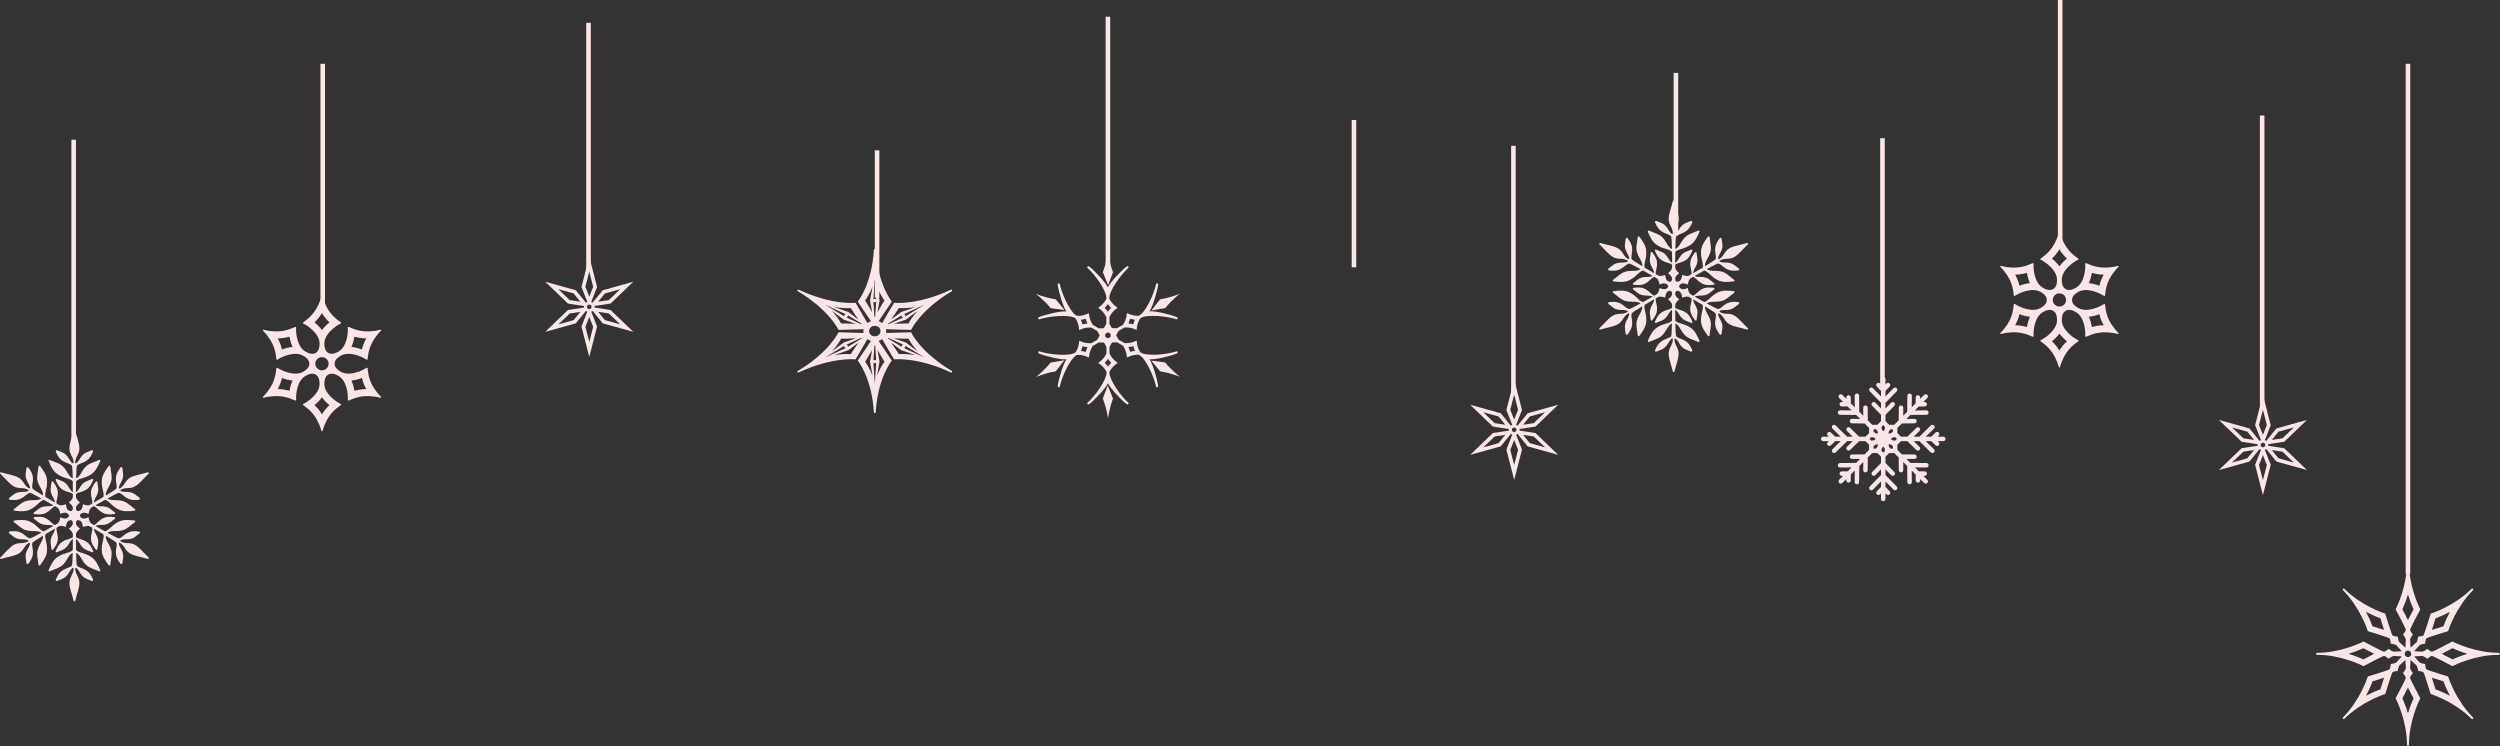 <svg width="1829" height="546" viewBox="0 0 1829 546" fill="none" xmlns="http://www.w3.org/2000/svg">
<rect x="0" y="0" width="1829" height="546" fill="#333333" stroke="none"/>
<path d="M696.556 271.549C673.078 257.553 666.557 243.088 666.557 243.088C666.557 243.088 653.616 243.378 648.212 243.599C648.3 243.152 648.348 242.692 648.348 242.222C648.348 241.751 648.3 241.291 648.212 240.845C653.616 241.066 666.557 241.356 666.557 241.356C666.557 241.356 673.077 226.891 696.556 212.895C696.923 212.676 696.29 211.668 695.901 211.85C670.979 223.548 654.094 221.508 654.094 221.508C654.094 221.508 647.896 231.959 645.403 236.372C644.643 235.779 643.767 235.307 642.81 234.993C645.721 230.8 652.463 220.642 652.463 220.642C652.463 220.642 642.099 208.217 640.656 182.523C640.634 182.122 639.367 182.122 639.344 182.523C637.901 208.217 627.537 220.642 627.537 220.642C627.537 220.642 634.279 230.8 637.19 234.993C636.233 235.308 635.357 235.779 634.598 236.372C632.105 231.959 625.906 221.508 625.906 221.508C625.906 221.508 609.021 223.549 584.1 211.85C583.71 211.668 583.077 212.676 583.444 212.895C606.922 226.891 613.443 241.356 613.443 241.356C613.443 241.356 626.385 241.066 631.789 240.845C631.701 241.292 631.652 241.752 631.652 242.222C631.652 242.692 631.701 243.152 631.789 243.599C626.385 243.378 613.443 243.088 613.443 243.088C613.443 243.088 606.923 257.553 583.444 271.549C583.077 271.768 583.71 272.776 584.1 272.593C609.021 260.896 625.906 262.936 625.906 262.936C625.906 262.936 632.104 252.485 634.598 248.071C635.357 248.665 636.233 249.136 637.19 249.451C634.279 253.645 627.537 263.802 627.537 263.802C627.537 263.802 637.901 276.227 639.344 301.921C639.367 302.323 640.634 302.323 640.656 301.921C642.099 276.227 652.463 263.802 652.463 263.802C652.463 263.802 645.721 253.645 642.81 249.451C643.767 249.136 644.643 248.665 645.403 248.071C647.896 252.485 654.094 262.936 654.094 262.936C654.094 262.936 670.979 260.895 695.901 272.593C696.29 272.776 696.924 271.768 696.556 271.549ZM664.663 236.651C663.374 236.553 657.85 236.754 653.874 236.919L662.761 233.84L671.475 227.269C668.201 230.823 665.61 234.785 664.663 236.651ZM676.005 223.108C675.948 223.151 675.891 223.195 675.835 223.238L662.307 231.473C662.432 231.14 662.41 230.764 662.204 230.435C661.998 230.107 661.654 229.901 661.278 229.834L675.797 223.179C675.866 223.155 675.936 223.133 676.005 223.108ZM657.579 225.368C659.809 225.547 664.837 225.465 669.82 224.635L659.275 228.288L651.932 233.826C654.075 230.742 657.026 226.443 657.579 225.368ZM650.017 236.568L659.729 230.656C659.605 230.989 659.626 231.365 659.832 231.694C660.038 232.022 660.383 232.228 660.758 232.295L650.334 237.073C649.893 237.092 649.64 237.105 649.64 237.105C649.64 237.105 649.78 236.906 650.017 236.568ZM622.421 225.368C622.974 226.443 625.925 230.742 628.068 233.826L620.725 228.288L610.18 224.635C615.163 225.465 620.191 225.547 622.421 225.368ZM603.995 223.108C604.064 223.133 604.134 223.155 604.203 223.179L618.722 229.833C618.347 229.9 618.003 230.106 617.796 230.434C617.59 230.763 617.569 231.14 617.693 231.472L604.166 223.238C604.109 223.195 604.053 223.151 603.995 223.108ZM615.337 236.651C614.39 234.785 611.8 230.823 608.526 227.27L617.239 233.84L626.126 236.919C622.15 236.754 616.626 236.553 615.337 236.651ZM629.667 237.073L619.242 232.295C619.618 232.228 619.962 232.022 620.168 231.694C620.374 231.366 620.396 230.989 620.271 230.656L629.984 236.568C630.221 236.906 630.361 237.105 630.361 237.105C630.361 237.105 630.107 237.092 629.667 237.073ZM615.337 247.793C616.626 247.89 622.15 247.69 626.126 247.525L617.239 250.603L608.526 257.174C611.8 253.621 614.39 249.658 615.337 247.793ZM603.995 261.335C604.052 261.293 604.109 261.248 604.166 261.205L617.693 252.971C617.569 253.303 617.59 253.68 617.796 254.009C618.002 254.337 618.347 254.543 618.722 254.61L604.203 261.264C604.134 261.288 604.064 261.311 603.995 261.335ZM622.421 259.075C620.191 258.896 615.163 258.978 610.181 259.808L620.726 256.155L628.069 250.618C625.925 253.701 622.974 258 622.421 259.075ZM629.984 247.876L620.271 253.787C620.396 253.455 620.374 253.078 620.168 252.75C619.962 252.421 619.618 252.215 619.242 252.148L629.666 247.371C630.107 247.351 630.36 247.339 630.36 247.339C630.36 247.339 630.221 247.538 629.984 247.876ZM647.085 219.797C646.348 220.775 643.775 225.274 641.943 228.522L643.486 219.907L641.654 209.683C643.364 214.066 645.801 218.11 647.085 219.797ZM639.963 204.196C639.975 204.129 639.989 204.061 640 203.995C640.011 204.061 640.025 204.128 640.037 204.195L641.029 219.084C640.778 218.819 640.413 218.647 640 218.647C639.587 218.647 639.222 218.818 638.971 219.084L639.963 204.196ZM640 221.166C640.412 221.166 640.778 220.995 641.029 220.729L640.317 231.418C640.116 231.779 640 231.987 640 231.987C640 231.987 639.885 231.779 639.684 231.418L638.972 220.729C639.222 220.995 639.588 221.166 640 221.166ZM632.916 219.797C634.2 218.11 636.636 214.066 638.346 209.683L636.514 219.906L638.057 228.522C636.225 225.274 633.652 220.775 632.916 219.797ZM632.916 264.647C633.652 263.669 636.225 259.169 638.058 255.921L636.514 264.537L638.346 274.761C636.636 270.378 634.2 266.333 632.916 264.647ZM640.038 280.248C640.025 280.315 640.012 280.382 640 280.449C639.989 280.382 639.975 280.315 639.963 280.248L638.971 265.359C639.222 265.624 639.588 265.796 640 265.796C640.412 265.796 640.778 265.625 641.029 265.359L640.038 280.248ZM640 263.278C639.588 263.278 639.222 263.449 638.971 263.715L639.683 253.025C639.884 252.664 640 252.456 640 252.456C640 252.456 640.115 252.664 640.317 253.025L641.029 263.715C640.778 263.449 640.413 263.278 640 263.278ZM647.085 264.647C645.801 266.333 643.364 270.378 641.655 274.76L643.486 264.537L641.943 255.921C643.775 259.169 646.348 263.669 647.085 264.647ZM640 246.065C637.691 246.065 635.82 244.344 635.82 242.222C635.82 240.099 637.691 238.378 640 238.378C642.308 238.378 644.18 240.099 644.18 242.222C644.18 244.344 642.308 246.065 640 246.065ZM664.663 247.793C665.61 249.658 668.201 253.621 671.474 257.174L662.761 250.603L653.874 247.525C657.85 247.69 663.374 247.89 664.663 247.793ZM649.64 247.339C649.64 247.339 649.893 247.351 650.334 247.371L660.758 252.148C660.383 252.215 660.039 252.421 659.832 252.75C659.626 253.078 659.605 253.455 659.729 253.787L650.017 247.876C649.78 247.538 649.64 247.339 649.64 247.339ZM657.579 259.075C657.026 258 654.075 253.701 651.932 250.618L659.275 256.155L669.82 259.808C664.837 258.978 659.809 258.896 657.579 259.075ZM675.797 261.265L661.278 254.61C661.654 254.543 661.997 254.338 662.204 254.009C662.41 253.681 662.432 253.304 662.307 252.971L675.835 261.205C675.891 261.248 675.948 261.293 676.005 261.335C675.936 261.311 675.866 261.288 675.797 261.265Z" fill="#FFE6E6"/>
<line x1="641.667" y1="110" x2="641.667" y2="217.778" stroke="#FFE6E6" stroke-width="3.333"/>
<line x1="990.556" y1="87.778" x2="990.556" y2="195.556" stroke="#FFE6E6" stroke-width="3.333"/>
<line x1="1761.67" y1="46.667" x2="1761.67" y2="420" stroke="#FFE6E6" stroke-width="3.333"/>
<line x1="236.111" y1="46.667" x2="236.111" y2="227.778" stroke="#FFE6E6" stroke-width="3.333"/>
<line x1="1507.22" y1="7.28523e-08" x2="1507.22" y2="181.111" stroke="#FFE6E6" stroke-width="3.333"/>
<line x1="1226.11" y1="53.334" x2="1226.11" y2="172.222" stroke="#FFE6E6" stroke-width="3.333"/>
<line x1="53.889" y1="102.222" x2="53.889" y2="333.333" stroke="#FFE6E6" stroke-width="3.333"/>
<path d="M1278.68 240.063C1275.2 236.854 1272.23 232.828 1268.86 230.881C1265 228.656 1262.03 230.471 1258.29 228.315C1257.64 227.936 1258.08 227.328 1259.28 227.065C1261.98 226.479 1263.32 227.19 1266.52 226.212C1268.03 225.75 1269.87 224.216 1272.12 222.404C1272.65 221.976 1272.41 221.117 1271.73 221.039C1268.8 220.701 1266.17 220.66 1263.96 221.738C1259.94 223.698 1259.59 225.42 1257.06 226.101C1256.57 226.233 1252.89 224.323 1248.8 222.077C1248.95 221.697 1249.55 221.321 1250.52 221.109C1254.19 220.311 1256.01 221.278 1260.36 219.948C1262.59 219.267 1265.34 216.875 1268.76 214.144C1269.2 213.801 1269 213.107 1268.46 213.037C1264.06 212.474 1260.15 212.276 1256.89 213.863C1251.44 216.517 1250.26 220.047 1246.84 220.992C1244.3 219.573 1241.77 218.13 1239.9 217.054C1240.1 216.847 1240.49 216.656 1241.04 216.538C1243.72 215.953 1245.06 216.662 1248.25 215.687C1249.82 215.209 1251.73 213.577 1254.1 211.678C1254.53 211.334 1254.34 210.639 1253.79 210.573C1250.73 210.2 1247.99 210.111 1245.7 211.228C1241.89 213.084 1240.93 215.524 1238.67 216.345C1237.71 215.789 1237.07 215.42 1236.94 215.341C1235.19 214.334 1234.77 210.656 1234.77 210.656C1234.77 210.656 1231.62 212.272 1229.86 211.255C1228.95 210.726 1228.53 210.014 1228.41 209.391C1228.54 208.674 1229.13 208.056 1229.86 207.635C1231.62 206.618 1234.77 208.234 1234.77 208.234C1234.77 208.234 1235.19 204.556 1236.94 203.549C1237.07 203.471 1237.71 203.102 1238.67 202.546C1240.93 203.368 1241.89 205.807 1245.7 207.663C1247.99 208.779 1250.73 208.691 1253.79 208.318C1254.33 208.251 1254.53 207.556 1254.1 207.212C1251.73 205.314 1249.82 203.682 1248.25 203.204C1245.06 202.229 1243.72 202.937 1241.04 202.353C1240.49 202.235 1240.1 202.045 1239.9 201.838C1241.78 200.764 1244.31 199.321 1246.85 197.902C1250.26 198.852 1251.45 202.376 1256.89 205.027C1260.15 206.615 1264.06 206.417 1268.46 205.854C1269 205.784 1269.2 205.09 1268.76 204.746C1265.34 202.016 1262.59 199.623 1260.36 198.942C1256.01 197.612 1254.19 198.579 1250.52 197.781C1249.56 197.571 1248.96 197.198 1248.8 196.822C1252.89 194.574 1256.58 192.661 1257.06 192.789C1259.59 193.47 1259.94 195.192 1263.96 197.153C1266.17 198.23 1268.8 198.189 1271.73 197.851C1272.41 197.773 1272.65 196.915 1272.12 196.487C1269.87 194.674 1268.03 193.14 1266.52 192.678C1263.32 191.7 1261.98 192.411 1259.28 191.825C1258.07 191.562 1257.64 190.954 1258.29 190.575C1262.03 188.419 1265 190.235 1268.86 188.009C1272.23 186.062 1275.2 182.036 1278.68 178.827C1279.17 178.373 1278.71 177.576 1278.08 177.774C1273.56 179.183 1268.58 179.748 1265.21 181.695C1261.36 183.92 1261.44 187.405 1257.71 189.561C1257.05 189.94 1256.74 189.256 1257.12 188.08C1257.96 185.453 1259.25 184.648 1260 181.384C1260.36 179.842 1259.95 177.485 1259.5 174.626C1259.4 173.952 1258.53 173.738 1258.13 174.286C1256.37 176.655 1255.02 178.908 1254.85 181.361C1254.53 185.825 1255.85 186.986 1255.17 189.525C1255.04 190.015 1251.55 192.249 1247.56 194.663C1247.3 194.347 1247.28 193.637 1247.58 192.688C1248.72 189.116 1250.47 188.021 1251.5 183.583C1252.02 181.312 1251.33 177.738 1250.67 173.405C1250.59 172.861 1249.89 172.681 1249.56 173.118C1246.88 176.64 1244.75 179.936 1244.49 183.551C1244.07 189.594 1246.53 192.385 1245.64 195.816C1243.14 197.309 1240.63 198.777 1238.76 199.859C1238.68 199.583 1238.71 199.153 1238.88 198.619C1239.72 196.002 1241 195.199 1241.75 191.946C1242.12 190.35 1241.66 187.876 1241.2 184.875C1241.12 184.331 1240.42 184.151 1240.09 184.591C1238.24 187.055 1236.79 189.381 1236.62 191.923C1236.32 196.15 1237.95 198.207 1237.53 200.572C1236.57 201.127 1235.93 201.492 1235.8 201.57C1234.05 202.577 1230.66 201.105 1230.66 201.105C1230.66 201.105 1230.48 204.639 1228.72 205.655C1227.8 206.185 1226.98 206.187 1226.38 205.982C1225.82 205.51 1225.59 204.687 1225.59 203.845C1225.59 201.812 1228.56 199.894 1228.56 199.894C1228.56 199.894 1225.59 197.688 1225.59 195.674C1225.59 195.517 1225.58 194.783 1225.58 193.669C1227.42 192.127 1230.02 192.51 1233.53 190.14C1235.64 188.715 1236.93 186.301 1238.14 183.463C1238.36 182.956 1237.85 182.442 1237.34 182.641C1234.51 183.744 1232.14 184.586 1230.94 185.704C1228.5 187.982 1228.45 189.493 1226.6 191.526C1226.22 191.939 1225.87 192.178 1225.59 192.249C1225.59 190.09 1225.61 187.174 1225.65 184.261C1228.18 181.785 1231.83 182.518 1236.84 179.133C1239.84 177.105 1241.63 173.612 1243.34 169.527C1243.55 169.019 1243.05 168.505 1242.54 168.706C1238.46 170.308 1235.01 171.489 1233.31 173.08C1229.98 176.189 1229.91 178.25 1227.38 181.025C1226.72 181.756 1226.1 182.09 1225.69 182.033C1225.79 177.366 1225.98 173.219 1226.33 172.87C1228.19 171.01 1229.85 171.572 1233.56 169.068C1235.6 167.692 1236.88 165.398 1238.05 162.691C1238.32 162.065 1237.7 161.421 1237.06 161.668C1234.37 162.714 1232.12 163.537 1230.96 164.616C1228.52 166.902 1228.46 168.418 1226.61 170.458C1225.78 171.372 1225.03 171.447 1225.03 170.69C1225.03 166.378 1228.09 164.709 1228.09 160.258C1228.09 156.364 1226.09 151.773 1225.05 147.156C1224.9 146.504 1223.98 146.504 1223.84 147.156C1222.8 151.773 1220.8 156.365 1220.8 160.258C1220.8 164.709 1223.86 166.378 1223.86 170.69C1223.86 171.447 1223.11 171.372 1222.28 170.458C1220.43 168.418 1220.37 166.902 1217.92 164.616C1216.77 163.537 1214.52 162.714 1211.83 161.668C1211.19 161.421 1210.57 162.065 1210.84 162.691C1212.01 165.398 1213.29 167.692 1215.33 169.068C1219.04 171.571 1220.7 171.01 1222.56 172.87C1222.92 173.228 1223.11 177.371 1223.2 182.031C1222.8 182.095 1222.17 181.762 1221.5 181.025C1218.98 178.25 1218.91 176.189 1215.58 173.08C1213.87 171.49 1210.43 170.308 1206.35 168.706C1205.84 168.505 1205.34 169.019 1205.55 169.527C1207.26 173.612 1209.04 177.106 1212.05 179.133C1217.07 182.522 1220.72 181.784 1223.24 184.269C1223.29 187.181 1223.3 190.093 1223.3 192.25C1223.02 192.181 1222.67 191.941 1222.29 191.527C1220.44 189.494 1220.39 187.982 1217.95 185.705C1216.75 184.587 1214.38 183.745 1211.55 182.642C1211.04 182.442 1210.53 182.957 1210.75 183.464C1211.96 186.301 1213.25 188.716 1215.36 190.141C1218.87 192.512 1221.47 192.127 1223.31 193.671C1223.31 194.784 1223.3 195.518 1223.3 195.675C1223.3 197.689 1220.33 199.894 1220.33 199.894C1220.33 199.894 1223.3 201.813 1223.3 203.846C1223.3 204.904 1222.89 205.619 1222.42 206.038C1221.73 206.282 1220.9 206.078 1220.17 205.656C1218.41 204.64 1218.23 201.106 1218.23 201.106C1218.23 201.106 1214.84 202.578 1213.09 201.571C1212.96 201.493 1212.32 201.127 1211.36 200.571C1210.94 198.206 1212.57 196.15 1212.27 191.924C1212.09 189.382 1210.65 187.056 1208.8 184.592C1208.47 184.152 1207.77 184.332 1207.68 184.876C1207.22 187.877 1206.77 190.351 1207.14 191.947C1207.89 195.2 1209.17 196.003 1210.01 198.621C1210.18 199.152 1210.21 199.581 1210.13 199.858C1208.26 198.774 1205.75 197.302 1203.24 195.806C1202.36 192.38 1204.82 189.588 1204.4 183.552C1204.14 179.937 1202.01 176.641 1199.33 173.119C1199 172.681 1198.3 172.862 1198.22 173.406C1197.56 177.739 1196.86 181.313 1197.39 183.584C1198.42 188.022 1200.17 189.118 1201.31 192.69C1201.61 193.631 1201.58 194.338 1201.33 194.656C1197.34 192.238 1193.84 190.003 1193.72 189.527C1193.04 186.987 1194.35 185.826 1194.04 181.362C1193.87 178.909 1192.52 176.656 1190.76 174.287C1190.36 173.739 1189.49 173.953 1189.39 174.628C1188.94 177.487 1188.53 179.844 1188.89 181.385C1189.64 184.649 1190.93 185.454 1191.77 188.081C1192.14 189.258 1191.84 189.94 1191.18 189.562C1187.45 187.406 1187.53 183.921 1183.68 181.696C1180.31 179.749 1175.33 179.184 1170.81 177.776C1170.18 177.577 1169.72 178.375 1170.21 178.828C1173.68 182.038 1176.66 186.064 1180.03 188.011C1183.89 190.236 1186.86 188.421 1190.6 190.577C1191.25 190.955 1190.81 191.563 1189.61 191.826C1186.91 192.412 1185.57 191.701 1182.37 192.679C1180.86 193.141 1179.02 194.675 1176.77 196.488C1176.23 196.915 1176.48 197.774 1177.16 197.852C1180.09 198.19 1182.72 198.231 1184.93 197.153C1188.95 195.193 1189.29 193.471 1191.83 192.79C1192.32 192.659 1196 194.568 1200.09 196.815C1199.94 197.194 1199.34 197.571 1198.37 197.783C1194.7 198.58 1192.88 197.613 1188.52 198.944C1186.3 199.625 1183.55 202.017 1180.12 204.748C1179.69 205.091 1179.89 205.785 1180.43 205.855C1184.82 206.418 1188.74 206.616 1192 205.028C1197.45 202.375 1198.63 198.845 1202.05 197.9C1204.59 199.318 1207.12 200.762 1208.99 201.837C1208.79 202.045 1208.4 202.235 1207.85 202.354C1205.17 202.938 1203.83 202.23 1200.64 203.204C1199.07 203.682 1197.16 205.314 1194.79 207.213C1194.36 207.557 1194.55 208.252 1195.1 208.318C1198.16 208.691 1200.9 208.78 1203.19 207.663C1207 205.807 1207.96 203.367 1210.22 202.546C1211.18 203.102 1211.82 203.471 1211.95 203.55C1213.69 204.557 1214.12 208.234 1214.12 208.234C1214.12 208.234 1217.27 206.618 1219.03 207.635C1219.94 208.164 1220.36 208.876 1220.48 209.5C1220.35 210.216 1219.76 210.835 1219.03 211.256C1217.27 212.273 1214.12 210.657 1214.12 210.657C1214.12 210.657 1213.69 214.334 1211.95 215.341C1211.82 215.42 1211.18 215.789 1210.22 216.344C1207.96 215.522 1206.99 213.083 1203.19 211.228C1200.9 210.111 1198.16 210.199 1195.1 210.573C1194.55 210.639 1194.36 211.334 1194.79 211.678C1197.16 213.577 1199.07 215.209 1200.64 215.687C1203.83 216.662 1205.17 215.953 1207.85 216.538C1208.4 216.656 1208.78 216.846 1208.98 217.053C1207.11 218.127 1204.58 219.57 1202.03 220.989C1198.63 220.039 1197.44 216.515 1192 213.864C1188.74 212.276 1184.82 212.474 1180.43 213.037C1179.89 213.107 1179.69 213.801 1180.12 214.145C1183.55 216.875 1186.29 219.268 1188.52 219.949C1192.88 221.279 1194.7 220.312 1198.37 221.109C1199.33 221.32 1199.93 221.693 1200.08 222.069C1195.99 224.316 1192.31 226.23 1191.83 226.102C1189.29 225.421 1188.95 223.699 1184.93 221.738C1182.72 220.661 1180.09 220.702 1177.16 221.04C1176.48 221.118 1176.23 221.976 1176.77 222.404C1179.02 224.217 1180.86 225.751 1182.37 226.213C1185.57 227.191 1186.91 226.48 1189.61 227.066C1190.81 227.329 1191.25 227.937 1190.6 228.315C1186.86 230.471 1183.89 228.656 1180.03 230.881C1176.66 232.828 1173.68 236.854 1170.21 240.064C1169.72 240.517 1170.18 241.315 1170.81 241.116C1175.33 239.708 1180.31 239.143 1183.68 237.196C1187.53 234.971 1187.45 231.486 1191.18 229.33C1191.84 228.951 1192.14 229.634 1191.77 230.811C1190.93 233.437 1189.64 234.243 1188.89 237.506C1188.53 239.048 1188.94 241.405 1189.38 244.264C1189.49 244.938 1190.36 245.152 1190.76 244.604C1192.52 242.235 1193.87 239.982 1194.04 237.529C1194.35 233.065 1193.04 231.904 1193.72 229.364C1193.85 228.874 1197.34 226.641 1201.33 224.227C1201.58 224.543 1201.61 225.252 1201.31 226.201C1200.16 229.773 1198.42 230.868 1197.39 235.307C1196.86 237.578 1197.56 241.152 1198.22 245.485C1198.3 246.029 1198.99 246.209 1199.33 245.772C1202.01 242.25 1204.14 238.954 1204.4 235.339C1204.82 229.296 1202.36 226.505 1203.25 223.074C1205.75 221.581 1208.26 220.113 1210.13 219.031C1210.21 219.307 1210.18 219.737 1210.01 220.271C1209.17 222.888 1207.89 223.691 1207.14 226.944C1206.77 228.541 1207.22 231.015 1207.68 234.015C1207.77 234.56 1208.47 234.74 1208.8 234.3C1210.65 231.836 1212.09 229.509 1212.27 226.968C1212.57 222.74 1210.94 220.684 1211.36 218.318C1212.32 217.763 1212.96 217.399 1213.09 217.321C1214.84 216.313 1218.23 217.786 1218.23 217.786C1218.23 217.786 1218.41 214.252 1220.17 213.235C1221.08 212.706 1221.91 212.703 1222.51 212.908C1223.06 213.38 1223.3 214.203 1223.3 215.045C1223.3 217.078 1220.33 218.996 1220.33 218.996C1220.33 218.996 1223.3 221.202 1223.3 223.216C1223.3 223.373 1223.3 224.107 1223.3 225.221C1221.46 226.763 1218.87 226.38 1215.36 228.749C1213.25 230.175 1211.96 232.589 1210.75 235.427C1210.53 235.934 1211.04 236.448 1211.55 236.248C1214.38 235.146 1216.75 234.304 1217.95 233.186C1220.39 230.908 1220.44 229.397 1222.29 227.363C1222.67 226.95 1223.02 226.711 1223.3 226.641C1223.3 228.8 1223.28 231.715 1223.23 234.629C1220.71 237.105 1217.06 236.372 1212.05 239.757C1209.05 241.784 1207.26 245.277 1205.55 249.363C1205.34 249.871 1205.84 250.385 1206.35 250.183C1210.43 248.582 1213.87 247.4 1215.58 245.809C1218.91 242.701 1218.98 240.639 1221.51 237.865C1222.17 237.133 1222.79 236.8 1223.19 236.857C1223.1 241.524 1222.91 245.671 1222.56 246.02C1220.7 247.879 1219.04 247.318 1215.33 249.822C1213.29 251.198 1212.01 253.492 1210.84 256.198C1210.57 256.824 1211.19 257.469 1211.83 257.222C1214.52 256.176 1216.77 255.353 1217.93 254.273C1220.37 251.987 1220.43 250.471 1222.28 248.431C1223.11 247.517 1223.86 247.442 1223.86 248.199C1223.86 252.511 1220.8 254.18 1220.8 258.631C1220.8 262.525 1222.8 267.116 1223.84 271.733C1223.99 272.385 1224.91 272.385 1225.05 271.733C1226.09 267.116 1228.09 262.525 1228.09 258.631C1228.09 254.18 1225.03 252.511 1225.03 248.199C1225.03 247.442 1225.78 247.517 1226.61 248.431C1228.46 250.471 1228.52 251.987 1230.96 254.273C1232.12 255.352 1234.37 256.175 1237.06 257.222C1237.7 257.469 1238.32 256.824 1238.05 256.198C1236.88 253.492 1235.6 251.198 1233.56 249.822C1229.85 247.318 1228.19 247.879 1226.33 246.02C1225.97 245.661 1225.78 241.519 1225.69 236.858C1226.09 236.795 1226.71 237.127 1227.39 237.865C1229.91 240.639 1229.98 242.701 1233.31 245.809C1235.02 247.4 1238.46 248.581 1242.54 250.183C1243.05 250.385 1243.55 249.871 1243.34 249.363C1241.63 245.277 1239.85 241.784 1236.84 239.757C1231.82 236.368 1228.17 237.106 1225.65 234.621C1225.6 231.708 1225.59 228.797 1225.59 226.64C1225.87 226.709 1226.22 226.949 1226.6 227.363C1228.45 229.396 1228.5 230.907 1230.94 233.185C1232.14 234.303 1234.51 235.145 1237.34 236.248C1237.85 236.448 1238.36 235.933 1238.14 235.426C1236.94 232.589 1235.64 230.174 1233.53 228.749C1230.02 226.378 1227.42 226.763 1225.58 225.219C1225.58 224.106 1225.59 223.372 1225.59 223.216C1225.59 221.202 1228.56 218.996 1228.56 218.996C1228.56 218.996 1225.59 217.078 1225.59 215.045C1225.59 213.986 1226 213.271 1226.47 212.852C1227.16 212.608 1227.99 212.813 1228.72 213.234C1230.48 214.251 1230.66 217.785 1230.66 217.785C1230.66 217.785 1234.05 216.313 1235.8 217.32C1235.93 217.398 1236.57 217.763 1237.53 218.319C1237.95 220.684 1236.32 222.741 1236.62 226.967C1236.8 229.508 1238.24 231.835 1240.09 234.299C1240.42 234.739 1241.12 234.559 1241.21 234.014C1241.67 231.014 1242.12 228.54 1241.75 226.943C1241 223.691 1239.72 222.888 1238.88 220.27C1238.71 219.738 1238.68 219.31 1238.76 219.033C1240.63 220.117 1243.14 221.589 1245.65 223.084C1246.53 226.511 1244.07 229.302 1244.49 235.338C1244.75 238.953 1246.88 242.249 1249.56 245.771C1249.89 246.209 1250.59 246.028 1250.67 245.484C1251.33 241.151 1252.03 237.577 1251.5 235.306C1250.47 230.868 1248.73 229.772 1247.58 226.2C1247.28 225.259 1247.31 224.552 1247.56 224.234C1251.55 226.652 1255.05 228.887 1255.17 229.363C1255.85 231.903 1254.54 233.064 1254.85 237.528C1255.02 239.981 1256.37 242.234 1258.13 244.603C1258.53 245.151 1259.4 244.937 1259.51 244.262C1259.95 241.403 1260.36 239.046 1260 237.505C1259.25 234.241 1257.96 233.436 1257.12 230.81C1256.75 229.633 1257.05 228.95 1257.71 229.328C1261.44 231.484 1261.36 234.969 1265.21 237.194C1268.58 239.141 1273.56 239.706 1278.08 241.115C1278.71 241.314 1279.17 240.517 1278.68 240.063Z" fill="#FFE6E6"/>
<path d="M108.683 407.841C105.205 404.631 102.228 400.605 98.856 398.658C95.002 396.433 92.027 398.248 88.293 396.093C87.638 395.714 88.075 395.106 89.282 394.843C91.976 394.257 93.316 394.967 96.519 393.99C98.033 393.528 99.868 391.994 102.123 390.181C102.655 389.754 102.406 388.895 101.729 388.817C98.799 388.479 96.174 388.438 93.963 389.516C89.941 391.476 89.595 393.198 87.055 393.879C86.566 394.01 82.885 392.101 78.801 389.854C78.947 389.475 79.548 389.098 80.522 388.886C84.185 388.089 86.008 389.056 90.365 387.726C92.594 387.045 95.339 384.653 98.765 381.922C99.195 381.578 99.002 380.884 98.457 380.814C94.065 380.251 90.145 380.053 86.889 381.641C81.444 384.294 80.259 387.824 76.844 388.769C74.301 387.351 71.772 385.907 69.902 384.832C70.102 384.624 70.489 384.434 71.035 384.315C73.72 383.731 75.056 384.439 78.249 383.464C79.816 382.986 81.73 381.354 84.099 379.456C84.528 379.112 84.335 378.417 83.788 378.35C80.728 377.977 77.992 377.889 75.701 379.005C71.893 380.861 70.928 383.301 68.672 384.123C67.708 383.566 67.074 383.197 66.939 383.119C65.195 382.111 64.771 378.434 64.771 378.434C64.771 378.434 61.623 380.05 59.863 379.033C58.946 378.504 58.532 377.792 58.408 377.168C58.54 376.452 59.133 375.833 59.863 375.412C61.623 374.396 64.771 376.012 64.771 376.012C64.771 376.012 65.194 372.334 66.939 371.327C67.074 371.248 67.709 370.88 68.673 370.324C70.928 371.146 71.894 373.585 75.701 375.441C77.992 376.557 80.728 376.469 83.788 376.095C84.335 376.029 84.528 375.334 84.099 374.99C81.73 373.092 79.816 371.46 78.249 370.981C75.056 370.007 73.72 370.715 71.035 370.131C70.49 370.012 70.105 369.823 69.904 369.616C71.776 368.541 74.309 367.098 76.855 365.68C80.262 366.63 81.45 370.154 86.889 372.805C90.146 374.392 94.065 374.194 98.457 373.631C99.002 373.561 99.195 372.867 98.765 372.524C95.339 369.793 92.594 367.4 90.365 366.72C86.008 365.39 84.186 366.356 80.522 365.559C79.556 365.349 78.956 364.976 78.805 364.6C82.894 362.352 86.579 360.439 87.055 360.567C89.595 361.247 89.941 362.969 93.963 364.93C96.174 366.008 98.799 365.967 101.729 365.629C102.406 365.551 102.655 364.692 102.123 364.264C99.868 362.452 98.033 360.918 96.519 360.456C93.316 359.478 91.976 360.188 89.282 359.602C88.075 359.34 87.638 358.731 88.293 358.353C92.027 356.197 95.002 358.013 98.856 355.787C102.228 353.84 105.205 349.814 108.683 346.604C109.174 346.151 108.714 345.353 108.076 345.552C103.557 346.96 98.583 347.525 95.211 349.472C91.357 351.697 91.442 355.182 87.708 357.338C87.052 357.717 86.744 357.034 87.12 355.857C87.96 353.231 89.245 352.425 90 349.161C90.357 347.62 89.946 345.263 89.504 342.404C89.4 341.729 88.532 341.515 88.126 342.063C86.368 344.432 85.02 346.685 84.848 349.138C84.534 353.602 85.852 354.764 85.172 357.303C85.041 357.793 81.547 360.026 77.561 362.44C77.305 362.125 77.279 361.415 77.583 360.466C78.724 356.894 80.472 355.799 81.499 351.361C82.024 349.089 81.325 345.516 80.673 341.183C80.591 340.638 79.894 340.458 79.56 340.896C76.877 344.418 74.746 347.714 74.492 351.329C74.068 357.372 76.531 360.162 75.642 363.594C73.142 365.087 70.628 366.555 68.762 367.637C68.682 367.36 68.71 366.931 68.881 366.397C69.717 363.779 70.999 362.976 71.751 359.724C72.12 358.127 71.664 355.654 71.205 352.653C71.122 352.108 70.423 351.928 70.092 352.368C68.239 354.832 66.794 357.159 66.616 359.701C66.319 363.928 67.947 365.985 67.529 368.35C66.567 368.905 65.932 369.269 65.797 369.347C64.053 370.354 60.656 368.882 60.656 368.882C60.656 368.882 60.481 372.416 58.721 373.433C57.804 373.962 56.981 373.965 56.379 373.76C55.825 373.287 55.586 372.465 55.586 371.623C55.586 369.589 58.559 367.671 58.559 367.671C58.559 367.671 55.586 365.465 55.586 363.451C55.586 363.294 55.584 362.56 55.585 361.447C57.424 359.905 60.019 360.288 63.529 357.918C65.641 356.492 66.933 354.078 68.14 351.241C68.356 350.734 67.85 350.219 67.338 350.419C64.51 351.521 62.139 352.363 60.942 353.481C58.501 355.759 58.447 357.27 56.599 359.304C56.223 359.717 55.867 359.956 55.587 360.026C55.593 357.867 55.609 354.952 55.654 352.038C58.181 349.562 61.827 350.295 66.841 346.91C69.844 344.883 71.632 341.39 73.341 337.304C73.553 336.797 73.048 336.283 72.536 336.484C68.458 338.086 65.014 339.267 63.31 340.858C59.98 343.966 59.906 346.028 57.384 348.802C56.719 349.534 56.096 349.867 55.695 349.81C55.793 345.144 55.979 340.996 56.328 340.647C58.187 338.788 59.851 339.349 63.56 336.845C65.598 335.469 66.875 333.175 68.047 330.469C68.319 329.843 67.699 329.198 67.063 329.445C64.367 330.491 62.12 331.315 60.964 332.394C58.515 334.68 58.461 336.196 56.606 338.236C55.775 339.15 55.03 339.225 55.03 338.468C55.03 334.156 58.09 332.487 58.09 328.036C58.09 324.142 56.092 319.551 55.052 314.933C54.905 314.281 53.984 314.281 53.837 314.933C52.797 319.551 50.799 324.143 50.799 328.036C50.799 332.486 53.859 334.155 53.859 338.468C53.859 339.225 53.114 339.15 52.283 338.236C50.428 336.196 50.373 334.679 47.925 332.394C46.768 331.315 44.522 330.491 41.825 329.445C41.189 329.198 40.57 329.843 40.842 330.469C42.014 333.175 43.291 335.469 45.329 336.845C49.038 339.349 50.702 338.788 52.561 340.647C52.919 341.006 53.106 345.148 53.203 349.809C52.802 349.872 52.175 349.54 51.505 348.802C48.983 346.028 48.908 343.966 45.578 340.858C43.875 339.267 40.43 338.086 36.353 336.484C35.84 336.283 35.335 336.797 35.548 337.304C37.256 341.39 39.045 344.883 42.048 346.911C47.068 350.3 50.716 349.561 53.243 352.047C53.286 354.959 53.3 357.871 53.304 360.028C53.025 359.959 52.667 359.719 52.29 359.305C50.441 357.271 50.387 355.76 47.947 353.482C46.749 352.364 44.379 351.522 41.551 350.42C41.038 350.22 40.533 350.734 40.748 351.241C41.955 354.079 43.247 356.493 45.359 357.919C48.87 360.289 51.466 359.905 53.305 361.449C53.305 362.562 53.303 363.295 53.303 363.452C53.303 365.466 50.33 367.672 50.33 367.672C50.33 367.672 53.303 369.591 53.303 371.623C53.303 372.682 52.894 373.397 52.416 373.816C51.729 374.06 50.897 373.855 50.168 373.434C48.407 372.417 48.233 368.883 48.233 368.883C48.233 368.883 44.837 370.355 43.092 369.348C42.957 369.27 42.321 368.905 41.359 368.349C40.943 365.984 42.57 363.928 42.273 359.702C42.094 357.16 40.65 354.833 38.797 352.369C38.465 351.929 37.767 352.109 37.684 352.654C37.225 355.655 36.769 358.128 37.138 359.725C37.89 362.977 39.172 363.781 40.008 366.398C40.178 366.93 40.207 367.358 40.128 367.635C38.261 366.551 35.745 365.079 33.244 363.583C32.364 360.157 34.821 357.366 34.397 351.33C34.143 347.715 32.012 344.419 29.329 340.897C28.996 340.459 28.298 340.639 28.216 341.184C27.564 345.516 26.865 349.09 27.39 351.362C28.417 355.8 30.165 356.895 31.307 360.467C31.608 361.409 31.585 362.115 31.335 362.434C27.344 360.015 23.845 357.781 23.717 357.304C23.037 354.765 24.355 353.604 24.041 349.14C23.869 346.687 22.521 344.433 20.764 342.065C20.357 341.517 19.489 341.731 19.385 342.405C18.943 345.264 18.533 347.621 18.889 349.163C19.644 352.426 20.93 353.232 21.769 355.859C22.145 357.035 21.837 357.718 21.182 357.34C17.448 355.184 17.532 351.699 13.678 349.474C10.307 347.527 5.332 346.962 0.814 345.553C0.176 345.355 -0.285 346.152 0.206 346.606C3.685 349.815 6.661 353.841 10.033 355.788C13.887 358.013 16.862 356.198 20.596 358.354C21.252 358.732 20.814 359.341 19.607 359.604C16.914 360.19 15.573 359.479 12.37 360.457C10.857 360.918 9.021 362.453 6.766 364.265C6.235 364.693 6.483 365.552 7.161 365.63C10.091 365.968 12.716 366.009 14.926 364.931C18.948 362.971 19.295 361.249 21.834 360.568C22.323 360.436 26.004 362.346 30.088 364.592C29.942 364.972 29.341 365.348 28.367 365.56C24.704 366.358 22.881 365.391 18.525 366.721C16.295 367.402 13.55 369.795 10.125 372.525C9.694 372.868 9.887 373.563 10.433 373.633C14.824 374.196 18.743 374.394 22.001 372.806C27.445 370.153 28.63 366.623 32.046 365.677C34.589 367.096 37.117 368.539 38.987 369.615C38.787 369.822 38.401 370.013 37.854 370.131C35.169 370.716 33.833 370.007 30.641 370.982C29.074 371.46 27.159 373.092 24.791 374.99C24.361 375.335 24.554 376.029 25.101 376.096C28.161 376.469 30.898 376.557 33.188 375.441C36.997 373.585 37.961 371.145 40.218 370.324C41.181 370.88 41.815 371.249 41.951 371.327C43.695 372.334 44.119 376.012 44.119 376.012C44.119 376.012 47.266 374.396 49.027 375.413C49.943 375.942 50.358 376.654 50.481 377.277C50.349 377.994 49.756 378.612 49.027 379.033C47.266 380.05 44.119 378.434 44.119 378.434C44.119 378.434 43.695 382.112 41.951 383.119C41.815 383.197 41.18 383.566 40.215 384.122C37.96 383.3 36.995 380.861 33.188 379.005C30.897 377.889 28.161 377.977 25.1 378.35C24.554 378.417 24.361 379.112 24.79 379.456C27.159 381.354 29.073 382.986 30.64 383.464C33.833 384.439 35.169 383.731 37.853 384.315C38.399 384.434 38.784 384.623 38.984 384.83C37.112 385.905 34.58 387.348 32.034 388.766C28.627 387.816 27.439 384.292 22 381.642C18.743 380.054 14.824 380.252 10.432 380.815C9.886 380.885 9.693 381.579 10.124 381.922C13.55 384.653 16.295 387.046 18.524 387.726C22.881 389.056 24.704 388.09 28.367 388.887C29.333 389.097 29.933 389.47 30.084 389.846C25.994 392.094 22.31 394.007 21.834 393.879C19.294 393.199 18.948 391.477 14.925 389.516C12.715 388.439 10.09 388.48 7.16 388.817C6.482 388.896 6.234 389.754 6.766 390.182C9.021 391.994 10.856 393.528 12.369 393.99C15.573 394.968 16.913 394.257 19.607 394.844C20.814 395.106 21.251 395.714 20.596 396.093C16.862 398.249 13.887 396.434 10.033 398.659C6.661 400.606 3.684 404.632 0.206 407.842C-0.285 408.295 0.175 409.092 0.813 408.894C5.332 407.485 10.306 406.92 13.678 404.973C17.532 402.748 17.447 399.263 21.181 397.107C21.837 396.729 22.144 397.412 21.768 398.589C20.929 401.215 19.643 402.02 18.889 405.284C18.532 406.825 18.943 409.182 19.385 412.041C19.489 412.715 20.357 412.93 20.763 412.382C22.521 410.013 23.869 407.76 24.041 405.307C24.355 400.843 23.037 399.682 23.717 397.142C23.848 396.652 27.342 394.419 31.328 392.005C31.584 392.32 31.61 393.03 31.306 393.979C30.165 397.551 28.417 398.646 27.39 403.085C26.864 405.356 27.564 408.929 28.215 413.262C28.297 413.807 28.995 413.987 29.329 413.549C32.012 410.027 34.142 406.732 34.397 403.116C34.821 397.073 32.358 394.283 33.247 390.852C35.747 389.358 38.261 387.89 40.127 386.808C40.207 387.085 40.179 387.515 40.008 388.048C39.172 390.666 37.89 391.469 37.138 394.722C36.769 396.318 37.225 398.792 37.684 401.793C37.767 402.337 38.465 402.517 38.797 402.077C40.65 399.613 42.094 397.287 42.273 394.745C42.57 390.518 40.942 388.461 41.36 386.096C42.322 385.54 42.957 385.176 43.092 385.098C44.836 384.091 48.233 385.563 48.233 385.563C48.233 385.563 48.408 382.029 50.168 381.013C51.084 380.484 51.908 380.481 52.51 380.685C53.064 381.158 53.303 381.981 53.303 382.823C53.303 384.856 50.33 386.774 50.33 386.774C50.33 386.774 53.303 388.98 53.303 390.994C53.303 391.151 53.305 391.885 53.304 392.998C51.465 394.54 48.87 394.157 45.359 396.527C43.248 397.953 41.956 400.367 40.749 403.204C40.533 403.711 41.038 404.226 41.551 404.026C44.379 402.923 46.75 402.082 47.947 400.964C50.388 398.686 50.442 397.174 52.29 395.141C52.666 394.728 53.022 394.488 53.302 394.419C53.296 396.578 53.279 399.493 53.235 402.407C50.708 404.882 47.062 404.149 42.048 407.534C39.045 409.562 37.257 413.055 35.549 417.14C35.336 417.649 35.841 418.163 36.353 417.961C40.431 416.359 43.875 415.178 45.579 413.587C48.909 410.478 48.983 408.417 51.505 405.642C52.171 404.911 52.793 404.578 53.195 404.635C53.096 409.301 52.91 413.448 52.562 413.798C50.703 415.657 49.038 415.096 45.33 417.6C43.292 418.975 42.014 421.269 40.842 423.976C40.571 424.602 41.191 425.246 41.827 425C44.523 423.953 46.769 423.13 47.926 422.05C50.374 419.764 50.429 418.248 52.284 416.208C53.115 415.294 53.86 415.219 53.86 415.977C53.86 420.288 50.8 421.958 50.8 426.408C50.8 430.302 52.798 434.893 53.838 439.511C53.985 440.163 54.906 440.163 55.053 439.511C56.093 434.893 58.09 430.302 58.09 426.408C58.09 421.958 55.031 420.289 55.031 415.977C55.031 415.219 55.776 415.294 56.607 416.208C58.461 418.248 58.516 419.765 60.965 422.05C62.121 423.13 64.368 423.953 67.064 425C67.7 425.246 68.32 424.602 68.048 423.976C66.876 421.269 65.599 418.975 63.561 417.6C59.852 415.096 58.188 415.657 56.329 413.798C55.971 413.439 55.784 409.296 55.687 404.636C56.087 404.572 56.715 404.905 57.385 405.642C59.907 408.417 59.982 410.478 63.311 413.587C65.016 415.178 68.46 416.359 72.537 417.961C73.05 418.162 73.555 417.648 73.342 417.14C71.634 413.055 69.846 409.562 66.842 407.534C61.822 404.146 58.174 404.884 55.648 402.398C55.604 399.486 55.59 396.574 55.586 394.418C55.866 394.486 56.224 394.726 56.6 395.14C58.449 397.174 58.503 398.685 60.944 400.963C62.141 402.081 64.512 402.923 67.339 404.025C67.852 404.226 68.358 403.711 68.142 403.204C66.935 400.366 65.643 397.952 63.531 396.526C60.02 394.156 57.424 394.54 55.585 392.996C55.585 391.883 55.587 391.15 55.587 390.993C55.587 388.979 58.56 386.774 58.56 386.774C58.56 386.774 55.587 384.855 55.587 382.822C55.587 381.764 55.997 381.049 56.475 380.63C57.161 380.386 57.993 380.59 58.722 381.012C60.483 382.028 60.657 385.562 60.657 385.562C60.657 385.562 64.054 384.09 65.798 385.097C65.934 385.175 66.569 385.54 67.531 386.097C67.948 388.462 66.32 390.518 66.617 394.744C66.796 397.286 68.24 399.612 70.094 402.076C70.425 402.516 71.123 402.336 71.206 401.792C71.666 398.791 72.122 396.317 71.752 394.721C71 391.468 69.719 390.665 68.882 388.048C68.712 387.516 68.683 387.087 68.763 386.81C70.629 387.894 73.145 389.366 75.646 390.862C76.527 394.288 74.069 397.08 74.493 403.115C74.747 406.73 76.878 410.026 79.561 413.548C79.895 413.986 80.592 413.806 80.674 413.261C81.326 408.929 82.025 405.355 81.5 403.084C80.474 398.645 78.725 397.55 77.584 393.978C77.283 393.036 77.306 392.33 77.555 392.011C81.547 394.43 85.045 396.664 85.173 397.141C85.853 399.68 84.536 400.842 84.849 405.305C85.022 407.759 86.37 410.012 88.127 412.38C88.534 412.928 89.401 412.714 89.505 412.04C89.948 409.181 90.358 406.824 90.001 405.282C89.247 402.019 87.961 401.213 87.122 398.587C86.746 397.41 87.053 396.727 87.709 397.106C91.443 399.262 91.359 402.747 95.212 404.972C98.584 406.919 103.559 407.484 108.077 408.892C108.713 409.092 109.174 408.294 108.683 407.841Z" fill="#FFE6E6"/>
<path d="M268.908 269.441C268.866 269.113 268.423 268.899 268.156 269.081C264.88 271.316 255.523 275.523 249.389 272.019C245.772 269.953 244.953 268.027 244.82 266.652L244.829 266.653C244.814 266.489 244.801 266.308 244.798 266.111C244.801 265.914 244.814 265.733 244.829 265.569L244.82 265.57C244.953 264.195 245.772 262.269 249.389 260.203C255.523 256.7 264.88 260.906 268.156 263.141C268.423 263.323 268.866 263.109 268.908 262.781C269.494 258.186 269.92 250.935 278.735 241.912C278.906 241.737 278.924 241.533 278.84 241.389C278.755 241.244 278.568 241.158 278.329 241.217C266.023 244.257 259.463 240.997 255.147 239.202C254.838 239.073 254.43 239.346 254.456 239.665C254.775 243.589 253.778 253.709 247.644 257.212C244.027 259.278 241.932 259.017 240.662 258.443L240.667 258.436C240.517 258.367 240.351 258.288 240.177 258.192C240.006 258.09 239.854 257.989 239.718 257.894L239.714 257.902C238.577 257.101 237.301 255.436 237.301 251.304C237.301 244.298 245.662 238.384 249.256 236.695C249.548 236.558 249.583 236.072 249.316 235.872C245.587 233.072 239.453 229.082 235.961 217.018C235.893 216.784 235.724 216.667 235.555 216.667C235.387 216.667 235.218 216.784 235.15 217.018C231.658 229.082 225.524 233.072 221.794 235.872C221.527 236.072 221.562 236.558 221.854 236.695C225.449 238.384 233.81 244.298 233.81 251.304C233.81 255.437 232.533 257.101 231.396 257.902L231.392 257.894C231.257 257.989 231.105 258.09 230.934 258.192C230.76 258.288 230.595 258.367 230.444 258.436L230.449 258.443C229.179 259.017 227.084 259.278 223.467 257.212C217.333 253.708 216.336 243.589 216.655 239.665C216.681 239.346 216.273 239.073 215.964 239.202C211.648 240.997 205.088 244.257 192.782 241.217C192.543 241.158 192.356 241.244 192.271 241.389C192.187 241.533 192.205 241.737 192.376 241.912C201.191 250.935 201.617 258.185 202.203 262.781C202.245 263.109 202.688 263.323 202.955 263.141C206.23 260.906 215.587 256.7 221.722 260.203C225.339 262.269 226.158 264.195 226.291 265.57L226.282 265.569C226.297 265.733 226.31 265.914 226.313 266.111C226.31 266.308 226.297 266.489 226.282 266.653L226.291 266.652C226.158 268.027 225.339 269.953 221.722 272.019C215.588 275.522 206.231 271.316 202.955 269.081C202.688 268.899 202.245 269.113 202.203 269.441C201.617 274.036 201.191 281.287 192.376 290.31C192.205 290.485 192.187 290.689 192.271 290.833C192.356 290.978 192.543 291.064 192.782 291.005C205.088 287.965 211.648 291.225 215.964 293.02C216.273 293.149 216.681 292.876 216.655 292.557C216.336 288.633 217.333 278.513 223.467 275.01C227.084 272.944 229.179 273.205 230.449 273.779L230.444 273.786C230.595 273.855 230.76 273.934 230.934 274.03C231.105 274.131 231.257 274.233 231.392 274.328L231.396 274.32C232.533 275.121 233.81 276.786 233.81 280.918C233.81 287.925 225.449 293.838 221.854 295.527C221.562 295.664 221.528 296.15 221.794 296.351C225.524 299.151 231.658 303.14 235.15 315.204C235.218 315.438 235.387 315.556 235.555 315.556C235.724 315.556 235.893 315.438 235.961 315.204C239.452 303.14 245.587 299.151 249.316 296.351C249.583 296.15 249.548 295.664 249.256 295.527C245.662 293.838 237.301 287.925 237.301 280.918C237.301 276.786 238.577 275.121 239.714 274.32L239.718 274.328C239.854 274.233 240.006 274.131 240.177 274.03C240.351 273.934 240.516 273.855 240.667 273.786L240.662 273.779C241.932 273.205 244.027 272.944 247.644 275.01C253.778 278.514 254.775 288.633 254.456 292.557C254.43 292.876 254.838 293.149 255.147 293.02C259.463 291.225 266.023 287.965 278.329 291.005C278.568 291.064 278.755 290.978 278.84 290.833C278.924 290.689 278.906 290.485 278.735 290.31C269.92 281.287 269.494 274.036 268.908 269.441ZM259.293 246.286C261.674 246.981 264.52 247.534 267.933 247.618C266.3 250.584 265.361 253.299 264.779 255.686C262.477 254.81 259.827 254.077 257.09 253.811C258.226 251.333 258.908 248.696 259.293 246.286ZM206.331 255.686C205.749 253.299 204.81 250.584 203.177 247.618C206.589 247.534 209.436 246.981 211.816 246.286C212.202 248.696 212.884 251.333 214.019 253.811C211.283 254.077 208.633 254.811 206.331 255.686ZM211.816 285.936C209.436 285.241 206.589 284.688 203.177 284.604C204.81 281.638 205.749 278.923 206.331 276.536C208.633 277.412 211.283 278.145 214.019 278.411C212.884 280.889 212.202 283.525 211.816 285.936ZM230.069 235.861C231.868 234.169 233.775 232.007 235.555 229.125C237.335 232.007 239.242 234.169 241.041 235.861C239.123 237.396 237.156 239.299 235.555 241.51C233.954 239.299 231.987 237.396 230.069 235.861ZM241.041 296.361C239.242 298.053 237.335 300.215 235.555 303.096C233.775 300.215 231.868 298.053 230.069 296.361C231.987 294.826 233.954 292.922 235.555 290.711C237.156 292.922 239.124 294.826 241.041 296.361ZM235.555 270.932C232.864 270.932 230.682 268.773 230.682 266.111C230.682 263.449 232.864 261.29 235.555 261.29C238.246 261.29 240.428 263.449 240.428 266.111C240.428 268.773 238.246 270.932 235.555 270.932ZM259.293 285.936C258.908 283.526 258.226 280.889 257.09 278.411C259.827 278.145 262.477 277.411 264.779 276.536C265.361 278.923 266.3 281.639 267.933 284.604C264.52 284.688 261.674 285.241 259.293 285.936Z" fill="#FFE6E6"/>
<path d="M1540.02 222.775C1539.98 222.446 1539.53 222.232 1539.27 222.414C1535.99 224.649 1526.63 228.856 1520.5 225.352C1516.88 223.286 1516.06 221.36 1515.93 219.986L1515.94 219.986C1515.93 219.823 1515.91 219.642 1515.91 219.444C1515.91 219.247 1515.93 219.066 1515.94 218.902L1515.93 218.903C1516.06 217.528 1516.88 215.603 1520.5 213.536C1526.63 210.033 1535.99 214.239 1539.27 216.474C1539.53 216.656 1539.98 216.443 1540.02 216.114C1540.61 211.519 1541.03 204.269 1549.85 195.245C1550.02 195.07 1550.04 194.867 1549.95 194.722C1549.87 194.577 1549.68 194.491 1549.44 194.55C1537.13 197.591 1530.57 194.33 1526.26 192.535C1525.95 192.406 1525.54 192.679 1525.57 192.998C1525.89 196.922 1524.89 207.042 1518.76 210.545C1515.14 212.611 1513.04 212.35 1511.77 211.776L1511.78 211.769C1511.63 211.7 1511.46 211.621 1511.29 211.525C1511.12 211.424 1510.97 211.322 1510.83 211.228L1510.83 211.235C1509.69 210.434 1508.41 208.77 1508.41 204.638C1508.41 197.631 1516.77 191.717 1520.37 190.029C1520.66 189.891 1520.69 189.405 1520.43 189.205C1516.7 186.405 1510.56 182.415 1507.07 170.351C1507 170.117 1506.84 170 1506.67 170C1506.5 170 1506.33 170.117 1506.26 170.351C1502.77 182.415 1496.64 186.405 1492.91 189.205C1492.64 189.405 1492.67 189.891 1492.97 190.029C1496.56 191.717 1504.92 197.631 1504.92 204.638C1504.92 208.77 1503.64 210.434 1502.51 211.235L1502.5 211.228C1502.37 211.322 1502.22 211.424 1502.05 211.525C1501.87 211.621 1501.71 211.7 1501.56 211.769L1501.56 211.776C1500.29 212.35 1498.2 212.611 1494.58 210.545C1488.44 207.042 1487.45 196.922 1487.77 192.998C1487.79 192.68 1487.38 192.406 1487.08 192.535C1482.76 194.33 1476.2 197.591 1463.89 194.55C1463.65 194.491 1463.47 194.577 1463.38 194.722C1463.3 194.867 1463.32 195.07 1463.49 195.245C1472.3 204.269 1472.73 211.519 1473.31 216.114C1473.36 216.443 1473.8 216.656 1474.07 216.474C1477.34 214.239 1486.7 210.033 1492.83 213.536C1496.45 215.603 1497.27 217.528 1497.4 218.903L1497.39 218.902C1497.41 219.066 1497.42 219.247 1497.42 219.444C1497.42 219.642 1497.41 219.823 1497.39 219.986L1497.4 219.986C1497.27 221.36 1496.45 223.286 1492.83 225.352C1486.7 228.855 1477.34 224.649 1474.07 222.414C1473.8 222.232 1473.36 222.446 1473.31 222.775C1472.73 227.37 1472.3 234.62 1463.49 243.643C1463.32 243.819 1463.3 244.022 1463.38 244.167C1463.47 244.311 1463.65 244.397 1463.89 244.338C1476.2 241.298 1482.76 244.558 1487.08 246.354C1487.38 246.482 1487.79 246.209 1487.77 245.89C1487.45 241.966 1488.44 231.847 1494.58 228.343C1498.2 226.277 1500.29 226.538 1501.56 227.112L1501.56 227.119C1501.71 227.188 1501.87 227.268 1502.05 227.364C1502.22 227.465 1502.37 227.567 1502.5 227.661L1502.51 227.653C1503.64 228.454 1504.92 230.119 1504.92 234.251C1504.92 241.258 1496.56 247.172 1492.97 248.86C1492.67 248.998 1492.64 249.484 1492.91 249.684C1496.64 252.484 1502.77 256.474 1506.26 268.537C1506.33 268.772 1506.5 268.889 1506.67 268.889C1506.84 268.889 1507 268.772 1507.07 268.537C1510.56 256.474 1516.7 252.484 1520.43 249.684C1520.69 249.484 1520.66 248.998 1520.37 248.86C1516.77 247.172 1508.41 241.258 1508.41 234.251C1508.41 230.119 1509.69 228.454 1510.83 227.653L1510.83 227.661C1510.97 227.567 1511.12 227.465 1511.29 227.364C1511.46 227.268 1511.63 227.188 1511.78 227.119L1511.77 227.112C1513.04 226.538 1515.14 226.277 1518.76 228.343C1524.89 231.847 1525.89 241.966 1525.57 245.89C1525.54 246.209 1525.95 246.482 1526.26 246.354C1530.57 244.558 1537.13 241.298 1549.44 244.338C1549.68 244.397 1549.87 244.311 1549.95 244.167C1550.04 244.022 1550.02 243.819 1549.85 243.643C1541.03 234.62 1540.61 227.37 1540.02 222.775ZM1530.4 199.619C1532.79 200.314 1535.63 200.868 1539.04 200.952C1537.41 203.917 1536.47 206.632 1535.89 209.019C1533.59 208.144 1530.94 207.41 1528.2 207.144C1529.34 204.666 1530.02 202.029 1530.4 199.619ZM1477.44 209.019C1476.86 206.632 1475.92 203.917 1474.29 200.952C1477.7 200.867 1480.55 200.314 1482.93 199.619C1483.31 202.029 1484 204.667 1485.13 207.144C1482.39 207.41 1479.74 208.144 1477.44 209.019ZM1482.93 239.269C1480.55 238.574 1477.7 238.021 1474.29 237.937C1475.92 234.971 1476.86 232.256 1477.44 229.87C1479.74 230.745 1482.39 231.478 1485.13 231.745C1484 234.222 1483.31 236.859 1482.93 239.269ZM1501.18 189.194C1502.98 187.502 1504.89 185.34 1506.67 182.459C1508.45 185.34 1510.35 187.502 1512.15 189.194C1510.23 190.729 1508.27 192.632 1506.67 194.844C1505.06 192.632 1503.1 190.729 1501.18 189.194ZM1512.15 249.694C1510.35 251.386 1508.45 253.548 1506.67 256.429C1504.89 253.548 1502.98 251.386 1501.18 249.694C1503.1 248.159 1505.07 246.256 1506.67 244.044C1508.27 246.256 1510.23 248.159 1512.15 249.694ZM1506.67 224.265C1503.97 224.265 1501.79 222.107 1501.79 219.444C1501.79 216.782 1503.97 214.624 1506.67 214.624C1509.36 214.624 1511.54 216.782 1511.54 219.444C1511.54 222.107 1509.36 224.265 1506.67 224.265ZM1530.4 239.269C1530.02 236.859 1529.34 234.222 1528.2 231.745C1530.94 231.478 1533.59 230.745 1535.89 229.87C1536.47 232.256 1537.41 234.972 1539.04 237.937C1535.63 238.021 1532.79 238.574 1530.4 239.269Z" fill="#FFE6E6"/>
<path d="M1828.21 477.61C1811.06 477.61 1795.96 470.247 1794.15 469.303C1792.19 470.325 1780.23 476.775 1779.21 476.775C1778.18 476.775 1775.83 474.73 1775.83 474.73C1775.83 474.73 1773.23 476.775 1771.89 476.775C1771.21 476.775 1768.6 476.618 1766.18 476.463C1767.78 474.645 1769.52 472.684 1770 472.204C1770.94 471.259 1774.23 470.87 1774.23 470.87C1774.23 470.87 1774.45 467.755 1775.17 467.032C1775.89 466.309 1788.91 462.415 1791.02 461.748C1791.64 459.802 1797.11 443.917 1809.23 431.791C1809.54 431.485 1809.46 431.056 1809.2 430.8C1808.94 430.545 1808.52 430.462 1808.21 430.769C1796.08 442.895 1780.2 448.366 1778.25 448.977C1777.58 451.091 1773.69 464.105 1772.97 464.828C1772.25 465.551 1769.13 465.774 1769.13 465.774C1769.13 465.774 1768.74 469.055 1767.8 470.001C1767.32 470.48 1765.36 472.219 1763.54 473.818C1763.38 471.402 1763.23 468.785 1763.23 468.108C1763.23 466.77 1765.27 464.175 1765.27 464.175C1765.27 464.175 1763.23 461.815 1763.23 460.792C1763.23 459.77 1769.68 447.814 1770.7 445.848C1769.75 444.039 1762.39 428.938 1762.39 411.79C1762.39 411.356 1762.03 411.111 1761.67 411.111C1761.31 411.111 1760.94 411.356 1760.94 411.79C1760.94 428.938 1753.58 444.039 1752.64 445.848C1753.66 447.814 1760.11 459.77 1760.11 460.792C1760.11 461.815 1758.06 464.175 1758.06 464.175C1758.06 464.175 1760.11 466.77 1760.11 468.108C1760.11 468.785 1759.95 471.402 1759.8 473.818C1757.98 472.219 1756.02 470.48 1755.54 470.001C1754.59 469.055 1754.2 465.774 1754.2 465.774C1754.2 465.774 1751.09 465.551 1750.37 464.828C1749.64 464.105 1745.75 451.091 1745.08 448.977C1743.13 448.365 1727.25 442.894 1715.12 430.769C1714.82 430.462 1714.39 430.545 1714.13 430.8C1713.88 431.056 1713.8 431.485 1714.1 431.791C1726.23 443.917 1731.7 459.802 1732.31 461.748C1734.42 462.416 1747.44 466.309 1748.16 467.032C1748.88 467.755 1749.11 470.87 1749.11 470.87C1749.11 470.87 1752.39 471.259 1753.33 472.204C1753.81 472.684 1755.55 474.645 1757.15 476.463C1754.74 476.618 1752.12 476.775 1751.44 476.775C1750.1 476.775 1747.51 474.73 1747.51 474.73C1747.51 474.73 1745.15 476.775 1744.13 476.775C1743.1 476.775 1731.15 470.325 1729.18 469.303C1727.37 470.247 1712.27 477.61 1695.12 477.61C1694.69 477.61 1694.44 477.971 1694.44 478.334C1694.44 478.695 1694.69 479.056 1695.12 479.056C1712.27 479.056 1727.37 486.42 1729.18 487.364C1731.15 486.341 1743.1 479.891 1744.13 479.891C1745.15 479.891 1747.51 481.937 1747.51 481.937C1747.51 481.937 1750.1 479.891 1751.44 479.891C1752.12 479.891 1754.74 480.048 1757.15 480.203C1755.55 482.021 1753.81 483.983 1753.33 484.462C1752.39 485.408 1749.11 485.797 1749.11 485.797C1749.11 485.797 1748.88 488.912 1748.16 489.635C1747.44 490.358 1734.42 494.251 1732.31 494.918C1731.7 496.865 1726.23 512.749 1714.1 524.875C1713.8 525.182 1713.88 525.611 1714.13 525.866C1714.39 526.122 1714.82 526.204 1715.12 525.898C1727.25 513.772 1743.13 508.301 1745.08 507.689C1745.75 505.576 1749.64 492.561 1750.37 491.838C1751.09 491.115 1754.2 490.893 1754.2 490.893C1754.2 490.893 1754.59 487.611 1755.54 486.666C1756.02 486.186 1757.98 484.447 1759.8 482.848C1759.95 485.264 1760.11 487.881 1760.11 488.559C1760.11 489.896 1758.06 492.492 1758.06 492.492C1758.06 492.492 1760.11 494.851 1760.11 495.874C1760.11 496.896 1753.66 508.852 1752.64 510.819C1753.58 512.628 1760.94 527.729 1760.94 544.877C1760.94 545.31 1761.31 545.556 1761.67 545.556C1762.03 545.556 1762.39 545.31 1762.39 544.877C1762.39 527.728 1769.75 512.628 1770.7 510.819C1769.68 508.852 1763.23 496.896 1763.23 495.874C1763.23 494.851 1765.27 492.492 1765.27 492.492C1765.27 492.492 1763.23 489.896 1763.23 488.559C1763.23 487.881 1763.38 485.264 1763.54 482.848C1765.36 484.447 1767.32 486.186 1767.8 486.665C1768.74 487.611 1769.13 490.892 1769.13 490.892C1769.13 490.892 1772.25 491.115 1772.97 491.838C1773.69 492.561 1777.58 505.576 1778.25 507.689C1780.2 508.301 1796.08 513.772 1808.21 525.898C1808.52 526.204 1808.94 526.122 1809.2 525.866C1809.46 525.61 1809.54 525.181 1809.23 524.875C1797.11 512.749 1791.64 496.865 1791.02 494.918C1788.91 494.25 1775.9 490.357 1775.17 489.634C1774.45 488.911 1774.23 485.797 1774.23 485.797C1774.23 485.797 1770.95 485.407 1770 484.462C1769.52 483.982 1767.78 482.021 1766.18 480.203C1768.6 480.048 1771.22 479.891 1771.89 479.891C1773.23 479.891 1775.83 481.936 1775.83 481.936C1775.83 481.936 1778.19 479.891 1779.21 479.891C1780.23 479.891 1792.19 486.341 1794.15 487.363C1795.96 486.42 1811.06 479.056 1828.21 479.056C1828.64 479.056 1828.89 478.694 1828.89 478.333C1828.89 477.971 1828.64 477.61 1828.21 477.61ZM1781.81 452.396C1784.09 451.542 1787.92 449.973 1792.41 447.588C1790.03 452.076 1788.46 455.906 1787.6 458.193C1783.96 459.312 1781.22 460.17 1779.16 460.843C1779.83 458.775 1780.69 456.041 1781.81 452.396ZM1735.73 458.193C1734.88 455.906 1733.31 452.076 1730.92 447.588C1735.41 449.973 1739.24 451.542 1741.53 452.396C1742.65 456.041 1743.5 458.776 1744.18 460.843C1742.11 460.169 1739.37 459.312 1735.73 458.193ZM1729.09 482.432C1726.86 481.42 1723.05 479.82 1718.19 478.333C1723.05 476.846 1726.86 475.247 1729.09 474.234C1732.45 476.02 1734.99 477.347 1736.93 478.333C1734.99 479.319 1732.45 480.646 1729.09 482.432ZM1741.53 504.27C1739.24 505.125 1735.41 506.694 1730.92 509.078C1733.31 504.591 1734.88 500.76 1735.73 498.474C1739.37 497.355 1742.11 496.497 1744.18 495.823C1743.5 497.891 1742.65 500.626 1741.53 504.27ZM1787.6 498.474C1788.46 500.76 1790.03 504.591 1792.41 509.078C1787.92 506.694 1784.09 505.125 1781.81 504.27C1780.69 500.626 1779.83 497.891 1779.16 495.823C1781.22 496.497 1783.96 497.355 1787.6 498.474ZM1757.57 445.751C1758.58 443.53 1760.18 439.712 1761.67 434.853C1763.15 439.712 1764.75 443.53 1765.77 445.751C1763.98 449.119 1762.65 451.66 1761.67 453.598C1760.68 451.66 1759.35 449.12 1757.57 445.751ZM1765.77 510.915C1764.75 513.136 1763.15 516.954 1761.67 521.813C1760.18 516.954 1758.58 513.136 1757.57 510.915C1759.35 507.547 1760.68 505.006 1761.67 503.068C1762.65 505.006 1763.98 507.547 1765.77 510.915ZM1761.67 480.726C1760.35 480.726 1759.27 479.655 1759.27 478.333C1759.27 477.011 1760.35 475.94 1761.67 475.94C1762.99 475.94 1764.06 477.011 1764.06 478.333C1764.06 479.655 1762.99 480.726 1761.67 480.726ZM1794.25 482.432C1790.88 480.646 1788.34 479.319 1786.4 478.333C1788.34 477.347 1790.88 476.02 1794.25 474.234C1796.47 475.247 1800.29 476.846 1805.15 478.333C1800.29 479.82 1796.47 481.42 1794.25 482.432Z" fill="#FFE6E6"/>
<line x1="430.556" y1="16.667" x2="430.556" y2="197.778" stroke="#FFE6E6" stroke-width="3.333"/>
<path d="M1655 84.5L1655 298.889" stroke="#FFE6E6" stroke-width="3.333"/>
<line x1="810.556" y1="12.222" x2="810.556" y2="193.333" stroke="#FFE6E6" stroke-width="3.333"/>
<line x1="1377.22" y1="101.111" x2="1377.22" y2="282.222" stroke="#FFE6E6" stroke-width="3.333"/>
<line x1="1107.22" y1="106.667" x2="1107.22" y2="287.778" stroke="#FFE6E6" stroke-width="3.333"/>
<path d="M435.004 225.034V223.855L446.692 222.084L463.334 206.111L440.976 212.327L433.576 221.417L432.539 220.828L436.827 209.967L431.111 187.778L425.395 209.967L429.683 220.828L428.647 221.417L421.246 212.327L398.889 206.111L415.53 222.084L427.219 223.855V225.034L415.53 226.806L398.889 242.778L421.246 236.562L428.647 227.472L429.683 228.061L425.395 238.922L431.111 261.111L436.827 238.922L432.539 228.061L433.576 227.472L440.976 236.562L463.334 242.778L446.692 226.806L435.004 225.034ZM442.558 214.682L453.73 211.576L445.415 219.557L437.629 220.736L442.558 214.682ZM416.808 219.557L408.493 211.576L419.665 214.682L424.594 220.736L416.808 219.557ZM419.664 234.208L408.493 237.313L416.808 229.332L424.593 228.153L419.664 234.208ZM428.255 209.794L431.111 198.707L433.967 209.794L431.111 217.028L428.255 209.794ZM433.967 239.095L431.111 250.182L428.255 239.095L431.111 231.861L433.967 239.095ZM432.704 225.351L431.111 226.257L429.519 225.351V223.539L431.111 222.632L432.704 223.539V225.351ZM442.558 234.208L437.629 228.153L445.414 229.333L453.729 237.314L442.558 234.208Z" fill="#FFE6E6"/>
<path d="M1659.45 326.146V324.966L1671.14 323.195L1687.78 307.222L1665.42 313.438L1658.02 322.528L1656.98 321.939L1661.27 311.078L1655.56 288.889L1649.84 311.078L1654.13 321.939L1653.09 322.528L1645.69 313.438L1623.33 307.222L1639.97 323.195L1651.66 324.966V326.146L1639.97 327.917L1623.33 343.889L1645.69 337.673L1653.09 328.583L1654.13 329.173L1649.84 340.034L1655.56 362.222L1661.27 340.034L1656.98 329.173L1658.02 328.583L1665.42 337.673L1687.78 343.889L1671.14 327.917L1659.45 326.146ZM1667 315.793L1678.17 312.687L1669.86 320.668L1662.07 321.848L1667 315.793ZM1641.25 320.668L1632.94 312.687L1644.11 315.793L1649.04 321.847L1641.25 320.668ZM1644.11 335.319L1632.94 338.425L1641.25 330.444L1649.04 329.264L1644.11 335.319ZM1652.7 310.905L1655.56 299.818L1658.41 310.905L1655.56 318.139L1652.7 310.905ZM1658.41 340.206L1655.56 351.293L1652.7 340.206L1655.56 332.972L1658.41 340.206ZM1657.15 326.462L1655.56 327.368L1653.96 326.462V324.65L1655.56 323.744L1657.15 324.65V326.462ZM1667 335.319L1662.07 329.264L1669.86 330.444L1678.17 338.425L1667 335.319Z" fill="#FFE6E6"/>
<path d="M1111.67 315.034V313.855L1123.36 312.084L1140 296.111L1117.64 302.327L1110.24 311.417L1109.21 310.828L1113.49 299.967L1107.78 277.778L1102.06 299.967L1106.35 310.828L1105.31 311.417L1097.91 302.327L1075.56 296.111L1092.2 312.084L1103.89 313.855V315.034L1092.2 316.806L1075.56 332.778L1097.91 326.562L1105.31 317.472L1106.35 318.061L1102.06 328.922L1107.78 351.111L1113.49 328.922L1109.21 318.061L1110.24 317.472L1117.64 326.562L1140 332.778L1123.36 316.806L1111.67 315.034ZM1119.22 304.682L1130.4 301.576L1122.08 309.557L1114.3 310.736L1119.22 304.682ZM1093.47 309.557L1085.16 301.576L1096.33 304.682L1101.26 310.736L1093.47 309.557ZM1096.33 324.208L1085.16 327.313L1093.47 319.332L1101.26 318.153L1096.33 324.208ZM1104.92 299.794L1107.78 288.707L1110.63 299.794L1107.78 307.028L1104.92 299.794ZM1110.63 329.095L1107.78 340.182L1104.92 329.095L1107.78 321.861L1110.63 329.095ZM1109.37 315.351L1107.78 316.257L1106.19 315.351V313.539L1107.78 312.632L1109.37 313.539V315.351ZM1119.22 324.208L1114.3 318.153L1122.08 319.333L1130.4 327.314L1119.22 324.208Z" fill="#FFE6E6"/>
<path d="M790.818 256.77C791.349 255.575 791.713 254.398 791.957 253.351C793.288 253.719 794.55 253.908 795.619 253.998C795.163 254.969 794.694 256.156 794.348 257.493C793.319 257.181 792.119 256.908 790.818 256.77ZM759.675 258.311C759.747 258.436 759.853 258.539 759.994 258.597C764.714 260.54 775.878 263.269 780.179 262.912C777.719 266.458 774.461 277.422 773.784 282.481C773.764 282.633 773.799 282.775 773.872 282.901C774.177 283.43 775.131 283.66 775.274 283.008C777.045 274.913 782.602 263.547 786.73 260.424C787.934 259.513 788.025 259.676 788.025 259.676C791.752 259.374 795.225 260.858 796.062 261.384C796.463 261.636 796.76 261.428 796.784 260.967C797.016 256.522 799.571 253.01 799.571 253.01L803.841 250.545L813.578 250.562L808.718 246.528L807.574 240.163L802.721 248.604L798.45 251.069C798.45 251.069 794.132 251.527 790.166 249.504C789.755 249.295 789.427 249.448 789.444 249.921C789.481 250.909 789.03 254.659 786.904 257.735C786.905 257.737 786.995 257.898 785.609 258.483C780.841 260.496 768.179 259.556 760.283 257.043C759.647 256.841 759.369 257.781 759.675 258.311Z" fill="#FFE6E6"/>
<path d="M768.654 265.221C763.471 271.616 757.88 275.859 757.88 275.859C757.88 275.859 764.247 272.96 772.377 271.669L778.697 263.563L768.654 265.221Z" fill="#FFE6E6"/>
<path d="M790.778 233.955C792.078 233.817 793.279 233.545 794.308 233.233C794.655 234.569 795.123 235.757 795.579 236.728C794.511 236.818 793.248 237.006 791.917 237.375C791.673 236.327 791.309 235.151 790.778 233.955ZM773.872 207.755C773.799 207.88 773.763 208.023 773.783 208.175C774.461 213.234 777.679 224.267 780.139 227.813C775.838 227.456 764.713 230.116 759.993 232.06C759.852 232.118 759.747 232.22 759.674 232.346C759.369 232.875 759.646 233.816 760.283 233.614C768.179 231.101 780.8 230.23 785.569 232.243C786.96 232.83 786.864 232.991 786.864 232.991C788.989 236.067 789.441 239.817 789.404 240.805C789.387 241.277 789.715 241.431 790.126 241.221C794.091 239.199 798.41 239.656 798.41 239.656L802.68 242.122L807.534 250.563L808.598 244.337L813.538 240.164L803.801 240.181L799.531 237.715C799.531 237.715 796.975 234.204 796.744 229.759C796.72 229.298 796.423 229.091 796.023 229.342C795.186 229.868 791.712 231.352 787.985 231.049C787.984 231.051 787.89 231.209 786.69 230.302C782.563 227.179 777.046 215.743 775.274 207.649C775.131 206.996 774.177 207.226 773.872 207.755Z" fill="#FFE6E6"/>
<path d="M772.376 218.987C764.246 217.697 757.778 214.976 757.778 214.976C757.778 214.976 763.472 219.04 768.654 225.435L778.834 226.856L772.376 218.987Z" fill="#FFE6E6"/>
<path d="M810.516 222.513C811.286 223.571 812.122 224.474 812.907 225.209C811.922 226.178 811.128 227.177 810.516 228.057C809.903 227.177 809.109 226.178 808.125 225.209C808.91 224.474 809.746 223.571 810.516 222.513ZM824.753 194.772C824.608 194.772 824.467 194.812 824.346 194.905C820.303 198.022 812.357 206.325 810.516 210.229C808.674 206.326 800.809 198.022 796.766 194.905C796.645 194.812 796.503 194.772 796.358 194.772C795.748 194.772 795.072 195.483 795.565 195.933C801.69 201.514 808.755 212.009 809.395 217.146C809.582 218.644 809.395 218.642 809.395 218.642C807.794 222.02 804.772 224.286 803.898 224.748C803.48 224.969 803.511 225.33 803.898 225.582C807.632 228.005 809.395 231.974 809.395 231.974V236.905L804.512 245.328L810.436 243.137L816.52 245.328L811.637 236.905V231.974C811.637 231.974 813.4 228.005 817.134 225.582C817.521 225.331 817.552 224.969 817.134 224.748C816.26 224.286 813.238 222.02 811.637 218.642C811.635 218.642 811.451 218.639 811.637 217.146C812.277 212.01 819.422 201.514 825.547 195.933C826.041 195.483 825.364 194.772 824.753 194.772Z" fill="#FFE6E6"/>
<path d="M814.278 199.093C811.331 191.407 810.453 184.444 810.453 184.444C810.453 184.444 809.78 191.407 806.833 199.093L810.693 208.62L814.278 199.093Z" fill="#FFE6E6"/>
<path d="M830.293 233.886C829.762 235.081 829.398 236.257 829.154 237.305C827.823 236.937 826.561 236.748 825.492 236.658C825.948 235.687 826.417 234.5 826.763 233.163C827.792 233.475 828.992 233.748 830.293 233.886ZM861.437 232.345C861.364 232.22 861.258 232.117 861.117 232.059C856.397 230.116 845.233 227.387 840.932 227.744C843.392 224.197 846.65 213.233 847.327 208.174C847.348 208.023 847.312 207.88 847.239 207.754C846.934 207.226 845.98 206.996 845.837 207.648C844.066 215.743 838.509 227.109 834.381 230.232C833.177 231.143 833.086 230.979 833.086 230.979C829.359 231.282 825.886 229.798 825.049 229.272C824.648 229.02 824.351 229.228 824.327 229.688C824.096 234.134 821.54 237.645 821.54 237.645L817.27 240.111L807.533 240.093L812.393 244.128L813.537 250.493L818.391 242.052L822.661 239.586C822.661 239.586 826.979 239.129 830.945 241.151C831.356 241.361 831.685 241.207 831.667 240.735C831.63 239.747 832.081 235.996 834.207 232.921C834.206 232.919 834.116 232.758 835.502 232.173C840.27 230.16 852.932 231.1 860.828 233.613C861.464 233.815 861.742 232.874 861.437 232.345Z" fill="#FFE6E6"/>
<path d="M852.457 225.434C857.64 219.039 863.23 214.797 863.23 214.797C863.23 214.797 856.864 217.696 848.734 218.986L842.414 227.092L852.457 225.434Z" fill="#FFE6E6"/>
<path d="M830.334 256.7C829.034 256.838 827.833 257.111 826.804 257.423C826.457 256.086 825.989 254.899 825.533 253.928C826.601 253.837 827.864 253.649 829.195 253.281C829.44 254.329 829.804 255.505 830.334 256.7ZM847.24 282.901C847.313 282.775 847.349 282.633 847.329 282.481C846.651 277.421 843.433 266.389 840.973 262.842C845.274 263.199 856.398 260.539 861.118 258.596C861.26 258.538 861.365 258.435 861.438 258.31C861.743 257.781 861.466 256.84 860.829 257.042C852.933 259.555 840.312 260.426 835.543 258.413C834.152 257.825 834.248 257.665 834.248 257.665C832.123 254.589 831.672 250.839 831.708 249.851C831.726 249.378 831.398 249.225 830.987 249.434C827.021 251.456 822.702 250.999 822.702 250.999L818.432 248.533L813.579 240.092L812.514 246.318L807.574 250.492L817.311 250.474L821.582 252.94C821.582 252.94 824.137 256.451 824.369 260.897C824.393 261.357 824.69 261.565 825.09 261.313C825.928 260.788 829.401 259.304 833.128 259.606C833.128 259.605 833.223 259.446 834.422 260.354C838.55 263.477 844.067 274.912 845.839 283.007C845.981 283.66 846.935 283.43 847.24 282.901Z" fill="#FFE6E6"/>
<path d="M848.735 271.668C856.865 272.959 863.334 275.68 863.334 275.68C863.334 275.68 857.64 271.616 852.458 265.221L842.278 263.8L848.735 271.668Z" fill="#FFE6E6"/>
<path d="M810.596 268.142C809.826 267.085 808.99 266.181 808.205 265.446C809.189 264.478 809.983 263.479 810.596 262.598C811.208 263.478 812.003 264.478 812.987 265.446C812.202 266.181 811.366 267.085 810.596 268.142ZM796.358 295.884C796.504 295.884 796.645 295.843 796.766 295.75C800.809 292.634 808.755 284.33 810.596 280.427C812.438 284.33 820.303 292.634 824.346 295.75C824.467 295.843 824.609 295.884 824.753 295.884C825.364 295.884 826.04 295.173 825.547 294.723C819.422 289.141 812.357 278.646 811.717 273.509C811.53 272.011 811.717 272.014 811.717 272.014C813.318 268.635 816.34 266.369 817.214 265.907C817.632 265.686 817.601 265.325 817.214 265.074C813.48 262.65 811.717 258.682 811.717 258.682V253.751L816.6 245.327L810.676 247.519L804.592 245.327L809.475 253.751V258.682C809.475 258.682 807.712 262.651 803.978 265.074C803.591 265.325 803.56 265.686 803.978 265.907C804.852 266.369 807.874 268.635 809.475 272.014C809.477 272.014 809.661 272.016 809.475 273.509C808.835 278.645 801.69 289.141 795.565 294.723C795.072 295.173 795.748 295.884 796.358 295.884Z" fill="#FFE6E6"/>
<path d="M806.833 291.562C809.78 299.248 810.658 306.211 810.658 306.211C810.658 306.211 811.331 299.249 814.278 291.562L810.418 282.036L806.833 291.562Z" fill="#FFE6E6"/>
<path d="M1333.86 322.745H1337.95L1337.23 323.456C1336.58 324.089 1336.57 325.123 1337.21 325.766C1337.84 326.41 1338.87 326.419 1339.52 325.786L1342.61 322.745H1346.68L1340.67 328.646C1340.03 329.278 1340.02 330.312 1340.65 330.955C1341.28 331.599 1342.32 331.609 1342.96 330.976L1351.34 322.745H1355.49L1351.27 326.891C1350.63 327.523 1350.62 328.557 1351.25 329.2C1351.88 329.844 1352.92 329.853 1353.56 329.221L1360.15 322.745H1364.78L1367.43 325.398V329.151L1364.16 332.422L1354.92 332.503C1354.02 332.51 1353.29 333.248 1353.3 334.15C1353.31 335.053 1354.06 335.79 1354.95 335.769L1360.86 335.717L1357.93 338.652L1346.18 338.755C1345.28 338.762 1344.56 339.5 1344.56 340.402C1344.57 341.304 1345.3 342.031 1346.21 342.021L1354.63 341.948L1351.76 344.822L1347.42 344.86C1346.51 344.868 1345.79 345.606 1345.8 346.508C1345.81 347.41 1346.56 348.152 1347.44 348.126L1348.46 348.118L1345.56 351.014C1344.93 351.652 1344.93 352.686 1345.56 353.324C1346.2 353.961 1347.24 353.961 1347.87 353.324L1350.77 350.427L1350.76 351.443C1350.75 352.345 1351.48 353.082 1352.38 353.091C1352.39 353.091 1352.39 353.091 1352.4 353.091C1353.29 353.091 1354.02 352.369 1354.03 351.472L1354.07 347.132L1356.94 344.257L1356.87 352.677C1356.86 353.579 1357.58 354.317 1358.49 354.325C1358.49 354.325 1358.5 354.325 1358.5 354.325C1359.4 354.325 1360.13 353.603 1360.13 352.705L1360.24 340.962L1363.17 338.027L1363.12 343.943C1363.11 344.844 1363.84 345.582 1364.74 345.59C1364.74 345.59 1364.75 345.59 1364.75 345.59C1365.65 345.59 1366.38 344.868 1366.39 343.971L1366.47 334.732L1369.74 331.46H1373.49L1376.14 334.113V338.74L1369.67 345.331C1369.04 345.974 1369.05 347.008 1369.69 347.64C1370.33 348.272 1371.37 348.264 1372 347.62L1376.14 343.4V347.551L1367.91 355.928C1367.28 356.571 1367.29 357.606 1367.93 358.238C1368.58 358.871 1369.61 358.862 1370.24 358.217L1376.14 352.211V356.277L1373.1 359.373C1372.47 360.016 1372.48 361.05 1373.12 361.682C1373.77 362.315 1374.8 362.306 1375.43 361.662L1376.14 360.937V365.034C1376.14 365.935 1376.88 366.667 1377.78 366.667C1378.68 366.667 1379.41 365.936 1379.41 365.034V360.937L1380.12 361.662C1380.76 362.306 1381.79 362.315 1382.43 361.682C1383.08 361.05 1383.09 360.016 1382.45 359.373L1379.41 356.277V352.211L1385.31 358.217C1385.95 358.861 1386.98 358.87 1387.62 358.238C1388.27 357.606 1388.27 356.571 1387.64 355.928L1379.41 347.551V343.4L1383.56 347.62C1384.19 348.264 1385.22 348.273 1385.87 347.641C1386.51 347.008 1386.52 345.974 1385.89 345.331L1379.41 338.74V334.114L1382.06 331.46H1385.82L1389.09 334.732L1389.17 343.971C1389.18 344.869 1389.91 345.59 1390.8 345.59C1390.81 345.59 1390.81 345.59 1390.82 345.59C1391.72 345.583 1392.44 344.845 1392.44 343.943L1392.38 338.027L1395.32 340.962L1395.42 352.706C1395.43 353.603 1396.16 354.325 1397.05 354.325C1397.06 354.325 1397.06 354.325 1397.07 354.325C1397.97 354.317 1398.7 353.579 1398.69 352.678L1398.61 344.258L1401.49 347.132L1401.53 351.472C1401.53 352.369 1402.26 353.091 1403.16 353.091C1403.16 353.091 1403.17 353.091 1403.17 353.091C1404.08 353.083 1404.8 352.345 1404.79 351.443L1404.78 350.427L1407.68 353.324C1408.32 353.962 1409.35 353.962 1409.99 353.324C1410.63 352.686 1410.63 351.652 1409.99 351.014L1407.09 348.118L1408.11 348.127C1408.11 348.127 1408.12 348.127 1408.12 348.127C1409.02 348.127 1409.75 347.405 1409.76 346.508C1409.77 345.606 1409.04 344.869 1408.14 344.86L1403.8 344.822L1400.92 341.948L1409.34 342.021C1409.35 342.021 1409.35 342.021 1409.36 342.021C1410.25 342.021 1410.98 341.299 1410.99 340.402C1411 339.501 1410.27 338.762 1409.37 338.755L1397.63 338.652L1394.69 335.718L1400.61 335.77C1400.61 335.77 1400.62 335.77 1400.62 335.77C1401.52 335.77 1402.25 335.048 1402.26 334.15C1402.26 333.249 1401.54 332.511 1400.64 332.503L1391.4 332.422L1388.13 329.151V325.398L1390.78 322.745H1395.41L1402 329.221C1402.64 329.853 1403.67 329.844 1404.31 329.2C1404.94 328.557 1404.93 327.523 1404.29 326.891L1400.07 322.745H1404.22L1412.59 330.976C1413.24 331.608 1414.27 331.6 1414.9 330.955C1415.54 330.312 1415.53 329.278 1414.88 328.646L1408.88 322.744H1412.94L1416.04 325.786C1416.68 326.418 1417.72 326.41 1418.35 325.766C1418.98 325.122 1418.97 324.088 1418.33 323.456L1417.6 322.744H1421.7C1422.6 322.744 1423.33 322.013 1423.33 321.111C1423.33 320.209 1422.6 319.478 1421.7 319.478H1417.6L1418.33 318.766C1418.97 318.134 1418.98 317.1 1418.35 316.457C1418.03 316.131 1417.61 315.968 1417.18 315.968C1416.77 315.968 1416.36 316.124 1416.04 316.436L1412.94 319.478H1408.88L1414.88 313.576C1415.53 312.944 1415.54 311.91 1414.9 311.267C1414.58 310.942 1414.16 310.778 1413.74 310.778C1413.33 310.778 1412.91 310.934 1412.59 311.247L1404.22 319.478H1400.07L1404.29 315.332C1404.93 314.7 1404.94 313.666 1404.31 313.023C1403.99 312.697 1403.56 312.534 1403.14 312.534C1402.73 312.534 1402.32 312.69 1402 313.002L1395.41 319.478H1390.78L1388.13 316.825V313.072L1391.4 309.801L1400.64 309.72C1401.54 309.712 1402.26 308.974 1402.26 308.073C1402.25 307.175 1401.52 306.454 1400.62 306.454C1400.62 306.454 1400.61 306.454 1400.61 306.454L1394.69 306.505L1397.63 303.57L1409.37 303.468C1410.27 303.46 1411 302.722 1410.99 301.821C1410.98 300.923 1410.25 300.201 1409.36 300.201C1409.35 300.201 1409.35 300.201 1409.34 300.201L1400.92 300.275L1403.8 297.401L1408.14 297.363C1409.04 297.355 1409.77 296.617 1409.76 295.715C1409.75 294.818 1409.02 294.096 1408.13 294.096C1408.12 294.096 1408.12 294.096 1408.11 294.096L1407.09 294.105L1409.99 291.209C1410.63 290.571 1410.63 289.537 1409.99 288.899C1409.67 288.58 1409.25 288.421 1408.84 288.421C1408.42 288.421 1408 288.58 1407.68 288.899L1404.78 291.796L1404.79 290.78C1404.8 289.878 1404.08 289.14 1403.17 289.132C1403.17 289.132 1403.16 289.132 1403.16 289.132C1402.26 289.132 1401.54 289.854 1401.53 290.751L1401.49 295.091L1398.61 297.965L1398.69 289.545C1398.7 288.644 1397.97 287.906 1397.07 287.898C1397.06 287.898 1397.06 287.898 1397.05 287.898C1396.16 287.898 1395.43 288.62 1395.42 289.517L1395.32 301.261L1392.38 304.196L1392.44 298.28C1392.44 297.378 1391.72 296.64 1390.82 296.633C1390.81 296.633 1390.81 296.633 1390.8 296.633C1389.91 296.633 1389.18 297.355 1389.17 298.252L1389.09 307.491L1385.82 310.763H1382.07L1379.41 308.109V303.483L1385.89 296.892C1386.52 296.249 1386.51 295.215 1385.87 294.582C1385.55 294.27 1385.14 294.114 1384.72 294.114C1384.3 294.114 1383.88 294.278 1383.56 294.603L1379.41 298.823V294.671L1387.64 286.295C1388.27 285.652 1388.27 284.617 1387.62 283.985C1387.3 283.673 1386.89 283.517 1386.48 283.517C1386.06 283.517 1385.63 283.68 1385.31 284.005L1379.41 290.011V285.946L1382.45 282.85C1383.09 282.207 1383.08 281.173 1382.43 280.54C1382.12 280.228 1381.7 280.072 1381.29 280.072C1380.87 280.072 1380.44 280.235 1380.12 280.561L1379.41 281.286V277.189C1379.41 276.287 1378.68 275.556 1377.78 275.556C1376.88 275.556 1376.14 276.287 1376.14 277.189V281.285L1375.43 280.561C1375.11 280.235 1374.69 280.072 1374.27 280.072C1373.85 280.072 1373.44 280.227 1373.12 280.54C1372.48 281.172 1372.47 282.206 1373.1 282.85L1376.14 285.946V290.011L1370.24 284.005C1369.92 283.68 1369.5 283.517 1369.08 283.517C1368.67 283.517 1368.25 283.672 1367.93 283.985C1367.29 284.617 1367.28 285.651 1367.91 286.294L1376.14 294.671V298.823L1372 294.603C1371.68 294.278 1371.26 294.114 1370.83 294.114C1370.42 294.114 1370.01 294.27 1369.69 294.582C1369.05 295.215 1369.04 296.249 1369.67 296.892L1376.14 303.483V308.11L1373.49 310.763H1369.74L1366.47 307.492L1366.39 298.252C1366.38 297.355 1365.65 296.633 1364.75 296.633C1364.75 296.633 1364.74 296.633 1364.74 296.633C1363.84 296.641 1363.11 297.379 1363.12 298.28L1363.17 304.196L1360.24 301.261L1360.13 289.518C1360.13 288.62 1359.4 287.899 1358.5 287.899C1358.5 287.899 1358.49 287.899 1358.49 287.899C1357.58 287.906 1356.86 288.644 1356.87 289.546L1356.94 297.966L1354.07 295.092L1354.03 290.752C1354.02 289.854 1353.29 289.132 1352.4 289.132C1352.39 289.132 1352.39 289.132 1352.38 289.132C1351.48 289.141 1350.75 289.878 1350.76 290.78L1350.77 291.796L1347.87 288.9C1347.56 288.581 1347.14 288.421 1346.72 288.421C1346.3 288.421 1345.88 288.581 1345.56 288.9C1344.93 289.538 1344.93 290.571 1345.56 291.209L1348.46 294.106L1347.44 294.097C1347.44 294.097 1347.44 294.097 1347.43 294.097C1346.53 294.097 1345.81 294.818 1345.8 295.715C1345.79 296.617 1346.51 297.355 1347.42 297.363L1351.76 297.401L1354.63 300.275L1346.21 300.202C1346.21 300.202 1346.2 300.202 1346.2 300.202C1345.3 300.202 1344.57 300.924 1344.56 301.821C1344.56 302.723 1345.28 303.461 1346.18 303.468L1357.93 303.571L1360.86 306.506L1354.95 306.454C1354.94 306.454 1354.94 306.454 1354.93 306.454C1354.04 306.454 1353.31 307.175 1353.3 308.073C1353.29 308.975 1354.02 309.713 1354.92 309.72L1364.16 309.801L1367.43 313.072V316.825L1364.78 319.479H1360.15L1353.56 313.003C1353.24 312.69 1352.83 312.534 1352.41 312.534C1351.99 312.534 1351.57 312.697 1351.25 313.023C1350.62 313.666 1350.63 314.7 1351.27 315.332L1355.49 319.479H1351.34L1342.96 311.247C1342.64 310.935 1342.23 310.779 1341.82 310.779C1341.39 310.779 1340.97 310.942 1340.65 311.267C1340.02 311.91 1340.03 312.945 1340.67 313.577L1346.68 319.478H1342.61L1339.52 316.436C1339.2 316.124 1338.79 315.968 1338.37 315.968C1337.95 315.968 1337.53 316.132 1337.21 316.457C1336.57 317.1 1336.58 318.134 1337.23 318.766L1337.95 319.478H1333.86C1332.95 319.478 1332.22 320.209 1332.22 321.111C1332.22 322.014 1332.95 322.745 1333.86 322.745ZM1367.76 321.111L1369.06 319.812L1370.9 320.089L1372.29 321.12L1370.91 322.138L1369.06 322.411L1367.76 321.111ZM1377.78 311.095L1379.08 312.395L1378.8 314.236L1377.77 315.622L1376.75 314.242L1376.48 312.395L1377.78 311.095ZM1377.76 321.108L1377.77 321.099L1377.78 321.097L1377.79 321.104L1377.79 321.115L1377.79 321.124L1377.77 321.126L1377.77 321.119L1377.76 321.108ZM1386.49 319.812L1387.79 321.111L1386.49 322.411L1384.65 322.134L1383.27 321.103L1384.65 320.085L1386.49 319.812ZM1377.78 331.128L1376.48 329.829L1376.76 327.988L1377.79 326.601L1378.81 327.981L1379.08 329.828L1377.78 331.128ZM1370.7 326.357L1372.19 325.251L1373.9 324.999L1373.65 326.695L1372.53 328.194H1370.7L1370.7 326.357ZM1383.02 328.194L1381.92 326.696L1381.66 324.986L1383.36 325.242L1384.86 326.356V328.194H1383.02ZM1384.86 315.866L1383.36 316.972L1381.65 317.224L1381.91 315.528L1383.02 314.029H1384.86V315.866ZM1372.53 314.029L1373.64 315.527L1373.89 317.237L1372.2 316.981L1370.7 315.867V314.029H1372.53Z" fill="#FFE6E6"/>
</svg>
